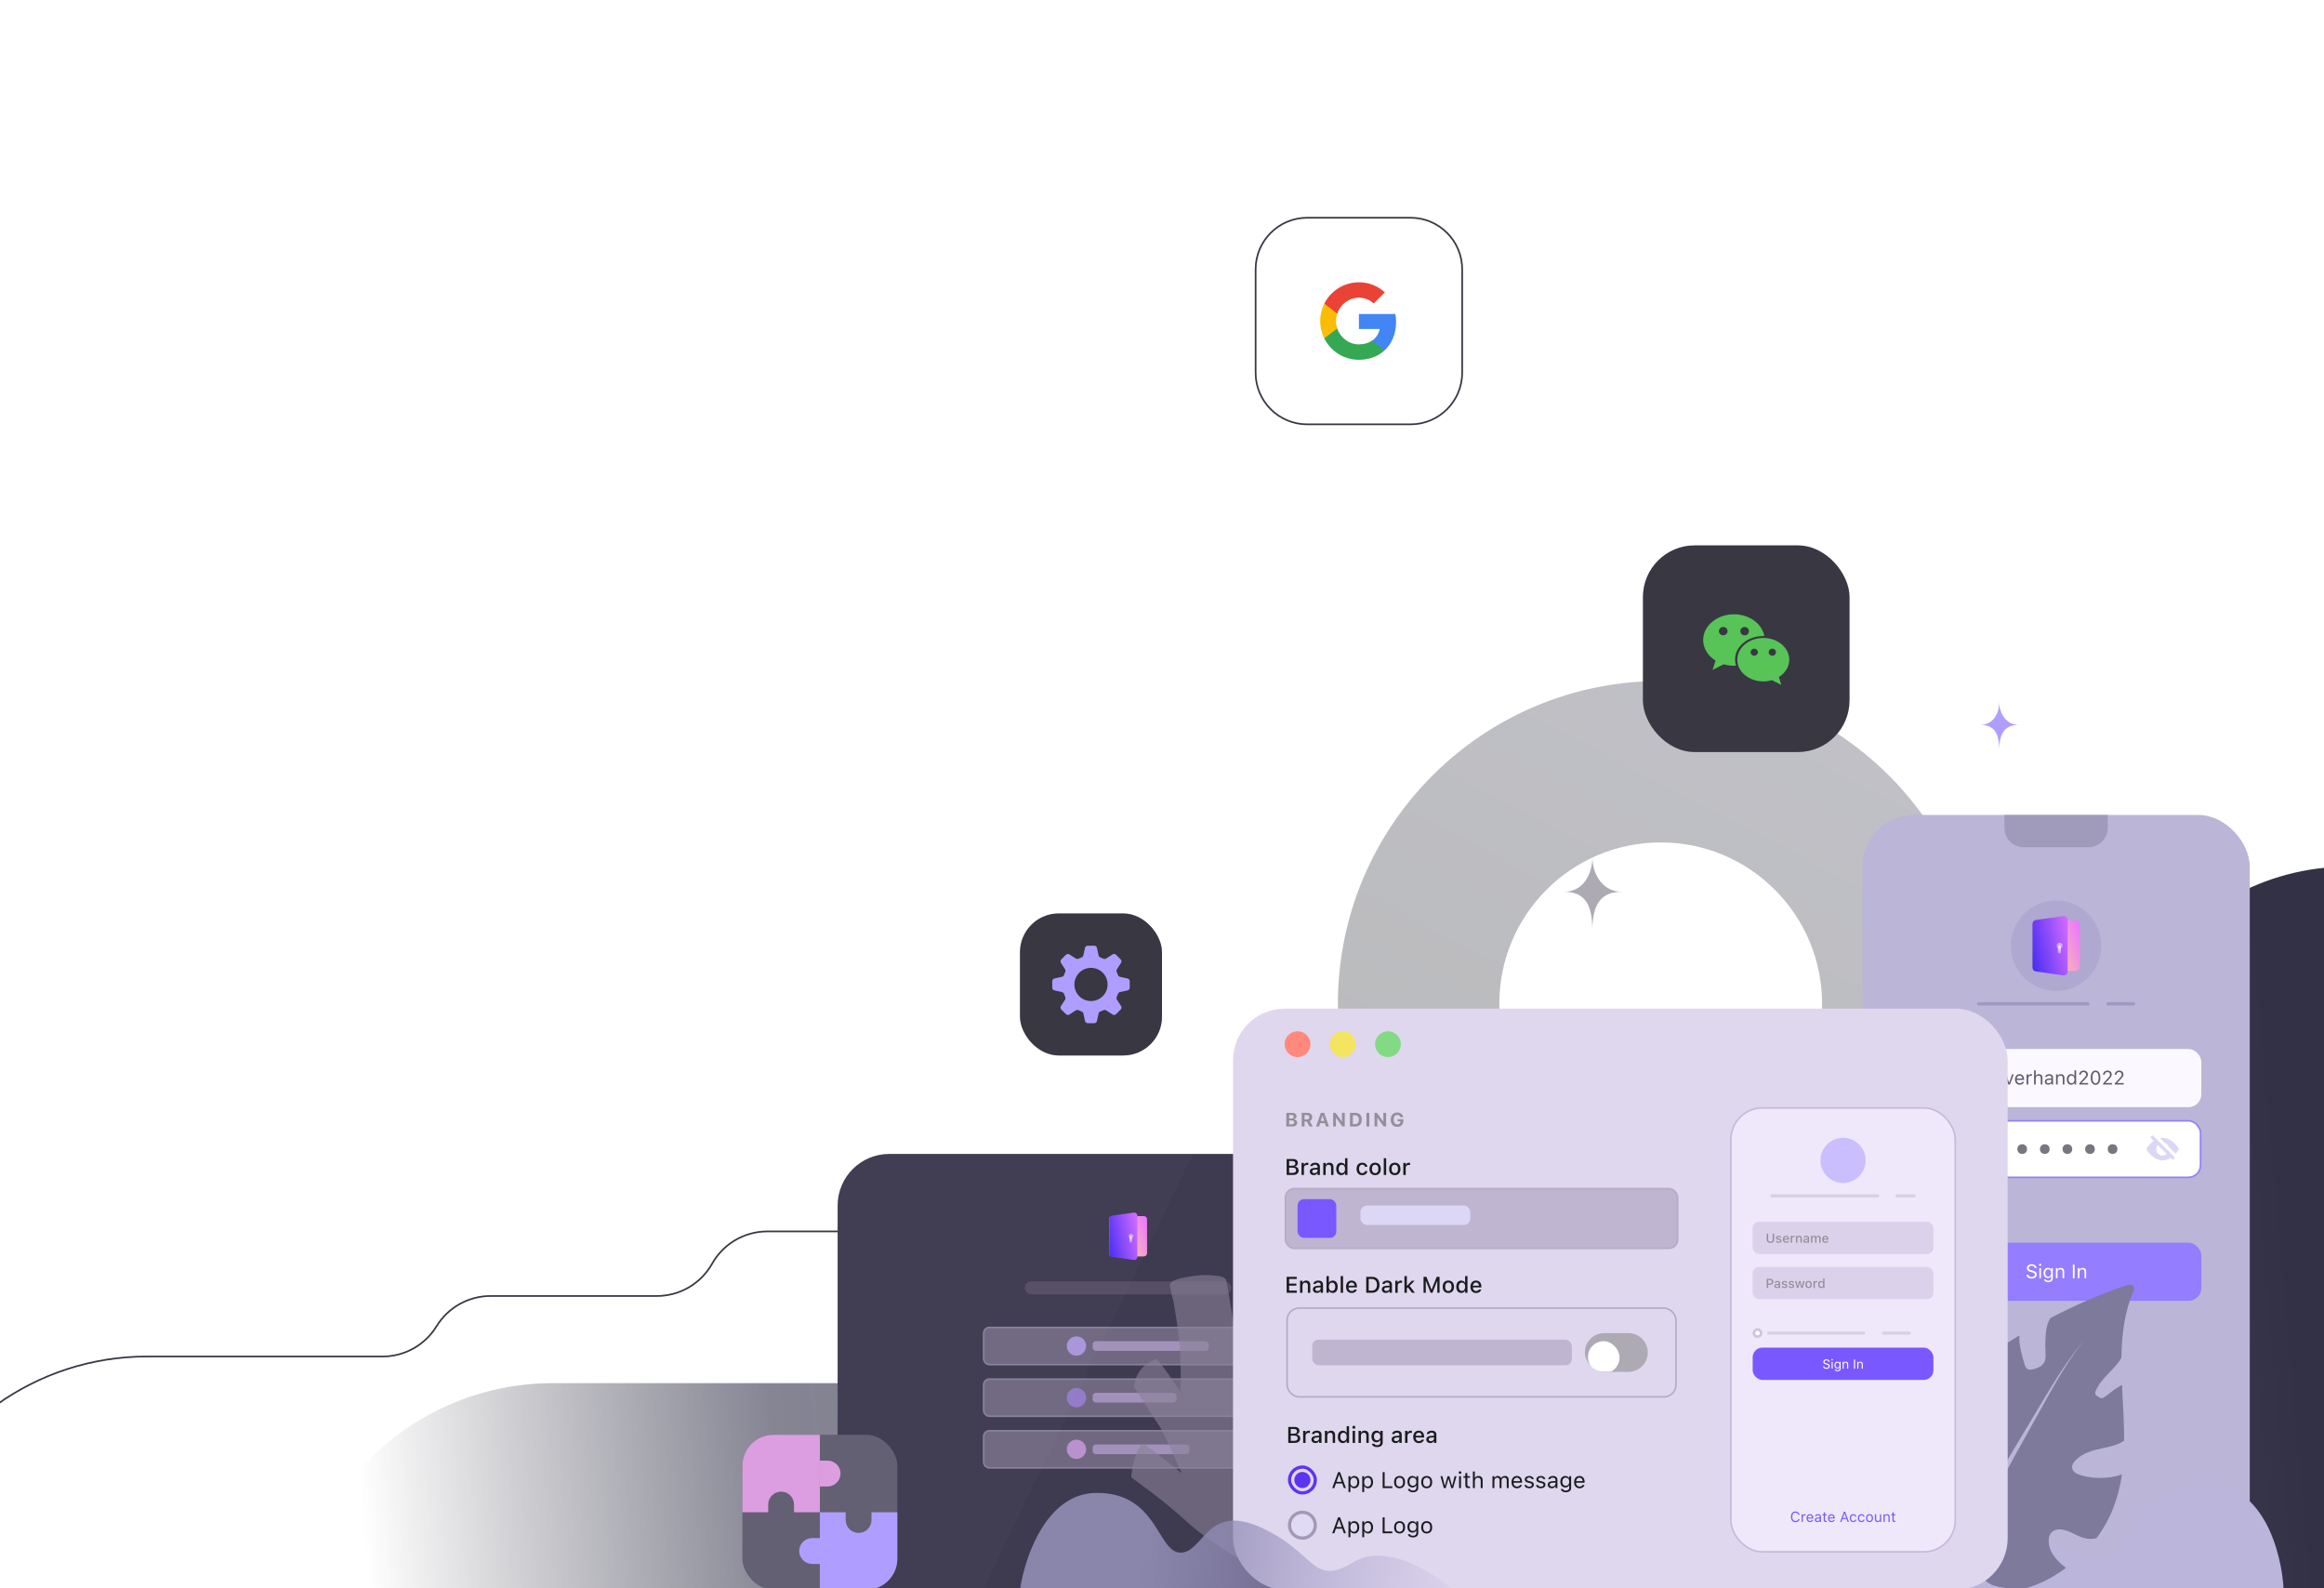 <svg width="1440" height="984" viewBox="0 0 1440 984" fill="none" xmlns="http://www.w3.org/2000/svg">
<g clip-path="url(#clip0_6227_219215)">
<path d="M874 134.896H810C792.327 134.896 778 149.223 778 166.896V183.896V212.896V223.396V230.896C778 248.569 792.327 262.896 810 262.896H832H844.5H854.75H865H874C891.673 262.896 906 248.569 906 230.896V226V222V176.896V166.896C906 149.223 891.673 134.896 874 134.896Z" stroke="#191C1D" stroke-linecap="round"/>
<path d="M874 134.896H810C792.327 134.896 778 149.223 778 166.896V183.896V212.896V223.396V230.896C778 248.569 792.327 262.896 810 262.896H832H844.5H854.75H865H874C891.673 262.896 906 248.569 906 230.896V226V222V176.896V166.896C906 149.223 891.673 134.896 874 134.896Z" stroke="#C4C7C7" stroke-opacity="0.02" stroke-linecap="round"/>
<path d="M874 134.896H810C792.327 134.896 778 149.223 778 166.896V183.896V212.896V223.396V230.896C778 248.569 792.327 262.896 810 262.896H832H844.5H854.75H865H874C891.673 262.896 906 248.569 906 230.896V226V222V176.896V166.896C906 149.223 891.673 134.896 874 134.896Z" stroke="#CABEFF" stroke-opacity="0.16" stroke-linecap="round"/>
<path fill-rule="evenodd" clip-rule="evenodd" d="M865.04 199.442C865.04 197.74 864.887 196.104 864.604 194.533H842V203.816H854.916C854.36 206.816 852.669 209.358 850.127 211.06V217.082H857.884C862.422 212.904 865.04 206.751 865.04 199.442Z" fill="#4285F4"/>
<path fill-rule="evenodd" clip-rule="evenodd" d="M842 222.896C848.48 222.896 853.913 220.747 857.884 217.082L850.127 211.06C847.978 212.5 845.229 213.351 842 213.351C835.749 213.351 830.458 209.129 828.571 203.456H820.553V209.674C824.502 217.518 832.618 222.896 842 222.896Z" fill="#34A853"/>
<path fill-rule="evenodd" clip-rule="evenodd" d="M828.571 203.455C828.091 202.015 827.818 200.477 827.818 198.895C827.818 197.314 828.091 195.775 828.571 194.335V188.117H820.553C818.927 191.357 818 195.023 818 198.895C818 202.768 818.927 206.434 820.553 209.674L828.571 203.455Z" fill="#FBBC05"/>
<path fill-rule="evenodd" clip-rule="evenodd" d="M842 184.441C845.524 184.441 848.687 185.652 851.175 188.031L858.058 181.147C853.902 177.274 848.469 174.896 842 174.896C832.618 174.896 824.502 180.274 820.553 188.118L828.571 194.336C830.458 188.663 835.749 184.441 842 184.441Z" fill="#EA4335"/>
<rect x="632" y="565.896" width="88" height="88" rx="24" fill="#191C1D"/>
<rect x="632" y="565.896" width="88" height="88" rx="24" fill="#C4C7C7" fill-opacity="0.02"/>
<rect x="632" y="565.896" width="88" height="88" rx="24" fill="#CABEFF" fill-opacity="0.16"/>
<path d="M673.971 585.896C673.164 585.896 672.467 586.458 672.296 587.246L671.288 591.879C671.155 592.495 670.692 592.981 670.098 593.19C669.502 593.4 668.921 593.64 668.356 593.91C667.787 594.182 667.116 594.166 666.586 593.825L662.609 591.268C661.93 590.832 661.04 590.928 660.469 591.498L657.602 594.365C657.032 594.936 656.936 595.826 657.372 596.505L659.929 600.482C660.27 601.012 660.286 601.683 660.014 602.252C659.744 602.817 659.504 603.398 659.294 603.994C659.085 604.588 658.599 605.051 657.983 605.184L653.35 606.192C652.562 606.363 652 607.06 652 607.867V611.925C652 612.732 652.562 613.429 653.35 613.6L657.983 614.608C658.599 614.741 659.085 615.204 659.294 615.798C659.504 616.394 659.744 616.975 660.014 617.54C660.286 618.109 660.27 618.78 659.929 619.31L657.372 623.287C656.936 623.966 657.032 624.856 657.602 625.427L660.469 628.294C661.04 628.864 661.93 628.96 662.609 628.524L666.586 625.967C667.116 625.626 667.787 625.61 668.356 625.882C668.921 626.152 669.502 626.392 670.098 626.602C670.692 626.811 671.155 627.297 671.288 627.913L672.296 632.546C672.467 633.334 673.164 633.896 673.971 633.896H678.029C678.836 633.896 679.533 633.334 679.704 632.546L680.712 627.913C680.845 627.297 681.308 626.811 681.902 626.602C682.498 626.392 683.079 626.152 683.644 625.882C684.213 625.61 684.884 625.626 685.414 625.967L689.391 628.524C690.07 628.96 690.96 628.864 691.531 628.294L694.398 625.427C694.968 624.856 695.064 623.966 694.628 623.287L692.071 619.31C691.73 618.78 691.714 618.109 691.986 617.54C692.256 616.975 692.496 616.394 692.706 615.798C692.915 615.204 693.401 614.741 694.017 614.608L698.65 613.6C699.438 613.429 700 612.732 700 611.925V607.867C700 607.06 699.438 606.363 698.65 606.192L694.017 605.184C693.401 605.051 692.915 604.588 692.706 603.994C692.496 603.398 692.256 602.817 691.986 602.252C691.714 601.683 691.73 601.012 692.071 600.482L694.628 596.505C695.064 595.826 694.968 594.936 694.398 594.365L691.531 591.498C690.96 590.928 690.07 590.832 689.391 591.268L685.414 593.825C684.884 594.166 684.213 594.182 683.644 593.91C683.079 593.64 682.498 593.4 681.902 593.19C681.308 592.981 680.845 592.495 680.712 591.879L679.704 587.246C679.533 586.458 678.836 585.896 678.029 585.896H673.971ZM676 599.61C681.681 599.61 686.286 604.215 686.286 609.896C686.286 615.577 681.681 620.182 676 620.182C670.319 620.182 665.714 615.577 665.714 609.896C665.714 604.215 670.319 599.61 676 599.61Z" fill="#AF9EFF"/>
<path d="M1177.5 569.396H1421M860 762.896H475.447C461.272 762.896 448.199 770.542 441.25 782.896V782.896C434.301 795.25 421.228 802.896 407.053 802.896H303.996C290.33 802.896 277.645 809.996 270.5 821.646V821.646C263.355 833.296 250.67 840.396 237.004 840.396H90.997C22.528 840.396 -38.352 883.962 -60.445 948.768L-76 994.396" stroke="#191C1D" stroke-linecap="round"/>
<path d="M1177.5 569.396H1421M860 762.896H475.447C461.272 762.896 448.199 770.542 441.25 782.896V782.896C434.301 795.25 421.228 802.896 407.053 802.896H303.996C290.33 802.896 277.645 809.996 270.5 821.646V821.646C263.355 833.296 250.67 840.396 237.004 840.396H90.997C22.528 840.396 -38.352 883.962 -60.445 948.768L-76 994.396" stroke="#C4C7C7" stroke-opacity="0.02" stroke-linecap="round"/>
<path d="M1177.5 569.396H1421M860 762.896H475.447C461.272 762.896 448.199 770.542 441.25 782.896V782.896C434.301 795.25 421.228 802.896 407.053 802.896H303.996C290.33 802.896 277.645 809.996 270.5 821.646V821.646C263.355 833.296 250.67 840.396 237.004 840.396H90.997C22.528 840.396 -38.352 883.962 -60.445 948.768L-76 994.396" stroke="#CABEFF" stroke-opacity="0.16" stroke-linecap="round"/>
<path d="M1454.81 536.896H1685V984.396H163L217.97 916.351C248.346 878.749 294.093 856.896 342.431 856.896H565.45C600.201 856.896 634.007 845.575 661.75 824.646C689.493 803.717 723.299 792.396 758.05 792.396H933.394C977.132 792.396 1018.24 771.492 1044 736.146C1069.76 700.8 1110.87 679.896 1154.61 679.896H1202.69C1254.36 679.896 1302.23 652.744 1328.75 608.396C1355.27 564.048 1403.14 536.896 1454.81 536.896Z" fill="url(#paint0_linear_6227_219215)"/>
<g filter="url(#filter0_b_6227_219215)">
<path fill-rule="evenodd" clip-rule="evenodd" d="M1029 821.896C1139.46 821.896 1229 732.353 1229 621.896C1229 570.633 1209.71 523.874 1178 488.48C1141.38 447.611 1088.19 421.896 1029 421.896C918.543 421.896 829 511.439 829 621.896C829 732.353 918.543 821.896 1029 821.896ZM1029 721.896C1084.23 721.896 1129 677.124 1129 621.896C1129 566.668 1084.23 521.896 1029 521.896C973.772 521.896 929 566.668 929 621.896C929 677.124 973.772 721.896 1029 721.896Z" fill="url(#paint1_linear_6227_219215)" fill-opacity="0.32"/>
</g>
<rect x="519" y="714.896" width="360" height="270" rx="32" fill="#3E3A50"/>
<path d="M687.25 755.396C687.25 754.291 688.145 753.396 689.25 753.396H708.75C709.855 753.396 710.75 754.291 710.75 755.396V776.396C710.75 777.501 709.855 778.396 708.75 778.396H689.25C688.145 778.396 687.25 777.501 687.25 776.396V755.396Z" fill="url(#paint2_linear_6227_219215)"/>
<path d="M687.25 755.131C687.25 754.135 687.982 753.291 688.967 753.151L702.467 751.222C703.672 751.05 704.75 751.985 704.75 753.202V778.59C704.75 779.807 703.672 780.742 702.467 780.57L688.967 778.641C687.982 778.501 687.25 777.657 687.25 776.661V755.131Z" fill="url(#paint3_linear_6227_219215)"/>
<g filter="url(#filter1_d_6227_219215)">
<circle cx="700.75" cy="765.896" r="1.5" fill="url(#paint4_linear_6227_219215)"/>
</g>
<g filter="url(#filter2_d_6227_219215)">
<rect x="700" y="765.271" width="1.5" height="4" rx="0.75" fill="url(#paint5_linear_6227_219215)"/>
</g>
<rect x="635" y="793.896" width="128" height="8" rx="4" fill="#564E63"/>
<rect x="609.5" y="822.396" width="179" height="23" rx="3.5" fill="#706781" stroke="#897F9B"/>
<circle cx="667" cy="833.896" r="6" fill="#AA94DA"/>
<rect x="677" y="830.896" width="72" height="6" rx="2" fill="#A292BB"/>
<rect x="609.5" y="854.396" width="179" height="23" rx="3.5" fill="#706781" stroke="#897F9B"/>
<circle cx="667" cy="865.896" r="6" fill="#937BC7"/>
<rect x="677" y="862.896" width="52" height="6" rx="2" fill="#A292BB"/>
<rect x="609.5" y="886.396" width="179" height="23" rx="3.5" fill="#706781" stroke="#897F9B"/>
<circle cx="667" cy="897.896" r="6" fill="#B991CC"/>
<rect x="677" y="894.896" width="60" height="6" rx="2" fill="#A292BB"/>
<path opacity="0.02" d="M519 746.896C519 729.223 533.327 714.896 551 714.896H739L609 984.896H551C533.327 984.896 519 970.569 519 952.896V746.896Z" fill="#F8F4FF"/>
<g filter="url(#filter3_b_6227_219215)">
<rect x="1154" y="504.896" width="240" height="480" rx="32" fill="#BBB5D7"/>
</g>
<path d="M1302 585.896C1302 601.36 1289.46 613.896 1274 613.896C1258.54 613.896 1246 601.36 1246 585.896C1246 570.432 1258.54 557.896 1274 557.896C1289.46 557.896 1302 570.432 1302 585.896Z" fill="#AFA8D0"/>
<path d="M1259.31 572.771C1259.31 571.39 1260.43 570.271 1261.81 570.271H1286.19C1287.57 570.271 1288.69 571.39 1288.69 572.771V599.021C1288.69 600.402 1287.57 601.521 1286.19 601.521H1261.81C1260.43 601.521 1259.31 600.402 1259.31 599.021V572.771Z" fill="url(#paint6_linear_6227_219215)"/>
<path d="M1259.31 572.439C1259.31 571.195 1260.23 570.14 1261.46 569.964L1278.33 567.554C1279.84 567.338 1281.19 568.507 1281.19 570.029V601.763C1281.19 603.285 1279.84 604.453 1278.33 604.238L1261.46 601.828C1260.23 601.652 1259.31 600.597 1259.31 599.353V572.439Z" fill="url(#paint7_linear_6227_219215)"/>
<g filter="url(#filter4_d_6227_219215)">
<circle cx="1276.19" cy="585.896" r="1.875" fill="url(#paint8_linear_6227_219215)"/>
</g>
<g filter="url(#filter5_d_6227_219215)">
<rect x="1275.25" y="585.115" width="1.875" height="5" rx="0.938" fill="url(#paint9_linear_6227_219215)"/>
</g>
<path d="M1226 621.896H1293.71M1322 621.896H1306.14" stroke="#A098C1" stroke-width="2" stroke-linecap="round"/>
<rect x="1184.5" y="694.396" width="179" height="35" rx="7.5" fill="white" stroke="#947DFF"/>
<circle cx="1239" cy="711.896" r="3" fill="#78767F"/>
<circle cx="1253" cy="711.896" r="3" fill="#78767F"/>
<circle cx="1267" cy="711.896" r="3" fill="#78767F"/>
<circle cx="1281" cy="711.896" r="3" fill="#78767F"/>
<circle cx="1295" cy="711.896" r="3" fill="#78767F"/>
<circle cx="1309" cy="711.896" r="3" fill="#78767F"/>
<path fill-rule="evenodd" clip-rule="evenodd" d="M1332.93 703.825C1332.54 704.215 1332.54 704.848 1332.93 705.239L1334.51 706.815C1331.79 708.693 1330 711.348 1330 711.896C1330 712.762 1334.48 718.896 1340 718.896C1341.82 718.896 1343.53 718.23 1345 717.306L1345.66 717.967C1346.05 718.357 1346.68 718.357 1347.07 717.967C1347.46 717.576 1347.46 716.943 1347.07 716.553L1334.34 703.825C1333.95 703.434 1333.32 703.434 1332.93 703.825ZM1342.61 714.924L1336.97 709.282C1336.37 709.983 1336 710.897 1336 711.896C1336 714.105 1337.79 715.896 1340 715.896C1341 715.896 1341.91 715.53 1342.61 714.924ZM1341.56 708.21C1342.51 708.615 1343.28 709.382 1343.69 710.339L1348.08 714.729C1349.29 713.428 1350 712.242 1350 711.896C1350 711.03 1345.52 704.896 1340 704.896C1339.46 704.896 1338.93 704.955 1338.41 705.062L1341.56 708.21Z" fill="#F7F8F8"/>
<path fill-rule="evenodd" clip-rule="evenodd" d="M1332.93 703.825C1332.54 704.215 1332.54 704.848 1332.93 705.239L1334.51 706.815C1331.79 708.693 1330 711.348 1330 711.896C1330 712.762 1334.48 718.896 1340 718.896C1341.82 718.896 1343.53 718.23 1345 717.306L1345.66 717.967C1346.05 718.357 1346.68 718.357 1347.07 717.967C1347.46 717.576 1347.46 716.943 1347.07 716.553L1334.34 703.825C1333.95 703.434 1333.32 703.434 1332.93 703.825ZM1342.61 714.924L1336.97 709.282C1336.37 709.983 1336 710.897 1336 711.896C1336 714.105 1337.79 715.896 1340 715.896C1341 715.896 1341.91 715.53 1342.61 714.924ZM1341.56 708.21C1342.51 708.615 1343.28 709.382 1343.69 710.339L1348.08 714.729C1349.29 713.428 1350 712.242 1350 711.896C1350 711.03 1345.52 704.896 1340 704.896C1339.46 704.896 1338.93 704.955 1338.41 705.062L1341.56 708.21Z" fill="#78767F" fill-opacity="0.02"/>
<path fill-rule="evenodd" clip-rule="evenodd" d="M1332.93 703.825C1332.54 704.215 1332.54 704.848 1332.93 705.239L1334.51 706.815C1331.79 708.693 1330 711.348 1330 711.896C1330 712.762 1334.48 718.896 1340 718.896C1341.82 718.896 1343.53 718.23 1345 717.306L1345.66 717.967C1346.05 718.357 1346.68 718.357 1347.07 717.967C1347.46 717.576 1347.46 716.943 1347.07 716.553L1334.34 703.825C1333.95 703.434 1333.32 703.434 1332.93 703.825ZM1342.61 714.924L1336.97 709.282C1336.37 709.983 1336 710.897 1336 711.896C1336 714.105 1337.79 715.896 1340 715.896C1341 715.896 1341.91 715.53 1342.61 714.924ZM1341.56 708.21C1342.51 708.615 1343.28 709.382 1343.69 710.339L1348.08 714.729C1349.29 713.428 1350 712.242 1350 711.896C1350 711.03 1345.52 704.896 1340 704.896C1339.46 704.896 1338.93 704.955 1338.41 705.062L1341.56 708.21Z" fill="#5D34F2" fill-opacity="0.16"/>
<rect x="1184" y="769.896" width="180" height="36" rx="8" fill="#947DFF"/>
<path d="M1255.67 789.687C1255.79 791.146 1257.02 792.095 1258.81 792.095C1260.75 792.095 1261.97 791.105 1261.97 789.552C1261.97 788.31 1261.27 787.63 1259.52 787.191L1258.63 786.957C1257.47 786.658 1257 786.277 1257 785.615C1257 784.759 1257.75 784.197 1258.87 784.197C1259.93 784.197 1260.64 784.712 1260.79 785.58H1261.85C1261.76 784.214 1260.54 783.242 1258.91 783.242C1257.12 783.242 1255.92 784.214 1255.92 785.65C1255.92 786.851 1256.58 787.542 1258.11 787.929L1259.2 788.21C1260.36 788.503 1260.89 788.96 1260.89 789.681C1260.89 790.519 1260.05 791.134 1258.91 791.134C1257.71 791.134 1256.87 790.572 1256.74 789.687H1255.67ZM1263.62 791.896H1264.63V785.58H1263.62V791.896ZM1264.13 784.296C1264.52 784.296 1264.83 783.98 1264.83 783.593C1264.83 783.207 1264.52 782.89 1264.13 782.89C1263.74 782.89 1263.43 783.207 1263.43 783.593C1263.43 783.98 1263.74 784.296 1264.13 784.296ZM1269.11 790.912C1267.94 790.912 1267.28 790.021 1267.28 788.644C1267.28 787.267 1267.94 786.376 1269.11 786.376C1270.28 786.376 1270.98 787.267 1270.98 788.644C1270.98 790.021 1270.28 790.912 1269.11 790.912ZM1269.16 794.322C1270.88 794.322 1271.97 793.419 1271.97 792.007V785.58H1271.01V786.582H1270.91C1270.55 785.902 1269.77 785.468 1268.89 785.468C1267.26 785.468 1266.24 786.751 1266.24 788.644C1266.24 790.537 1267.25 791.802 1268.89 791.802C1269.75 791.802 1270.47 791.41 1270.87 790.712H1270.96V791.955C1270.96 792.886 1270.29 793.443 1269.16 793.443C1268.25 793.443 1267.69 793.109 1267.57 792.593H1266.51C1266.66 793.636 1267.63 794.322 1269.16 794.322ZM1273.87 791.896H1274.88V788.158C1274.88 787.05 1275.53 786.376 1276.53 786.376C1277.54 786.376 1278.02 786.916 1278.02 788.052V791.896H1279.03V787.806C1279.03 786.306 1278.24 785.468 1276.82 785.468C1275.85 785.468 1275.24 785.878 1274.92 786.576H1274.83V785.58H1273.87V791.896ZM1285.45 791.896V783.441H1284.39V791.896H1285.45ZM1287.47 791.896H1288.48V788.158C1288.48 787.05 1289.13 786.376 1290.14 786.376C1291.15 786.376 1291.63 786.916 1291.63 788.052V791.896H1292.63V787.806C1292.63 786.306 1291.84 785.468 1290.43 785.468C1289.46 785.468 1288.84 785.878 1288.53 786.576H1288.43V785.58H1287.47V791.896Z" fill="white"/>
<g style="mix-blend-mode:multiply">
<path d="M1242 504.896H1306V512.896C1306 519.523 1300.63 524.896 1294 524.896H1254C1247.37 524.896 1242 519.523 1242 512.896V504.896Z" fill="#A09BBB"/>
</g>
<rect x="1184" y="649.896" width="180" height="36" rx="8" fill="#FBF9FF"/>
<path d="M1231.85 672.095C1233.74 672.095 1234.97 671.111 1234.97 669.529V669.523C1234.97 668.304 1234.28 667.595 1232.51 667.203L1231.57 666.992C1230.43 666.74 1229.96 666.283 1229.96 665.609V665.603C1229.96 664.718 1230.78 664.22 1231.83 664.214C1232.93 664.208 1233.64 664.759 1233.75 665.503L1233.77 665.58H1234.82L1234.81 665.498C1234.73 664.238 1233.55 663.242 1231.86 663.242C1230.12 663.242 1228.89 664.232 1228.88 665.632V665.638C1228.88 666.863 1229.62 667.642 1231.31 668.017L1232.25 668.222C1233.41 668.48 1233.89 668.96 1233.89 669.664V669.669C1233.89 670.531 1233.06 671.123 1231.91 671.123C1230.69 671.123 1229.81 670.589 1229.73 669.746L1229.73 669.681H1228.67L1228.68 669.746C1228.8 671.123 1230 672.095 1231.85 672.095ZM1237.14 664.361C1237.53 664.361 1237.84 664.044 1237.84 663.658C1237.84 663.271 1237.53 662.955 1237.14 662.955C1236.75 662.955 1236.44 663.271 1236.44 663.658C1236.44 664.044 1236.75 664.361 1237.14 664.361ZM1236.62 671.896H1237.64V665.58H1236.62V671.896ZM1239.62 671.896H1240.64V663.072H1239.62V671.896ZM1244.39 671.896H1245.42L1247.76 665.58H1246.68L1244.95 670.783H1244.86L1243.13 665.58H1242.05L1244.39 671.896ZM1251.45 672.007C1252.94 672.007 1253.84 671.164 1254.06 670.308L1254.07 670.261H1253.05L1253.03 670.314C1252.86 670.695 1252.33 671.099 1251.47 671.099C1250.35 671.099 1249.63 670.337 1249.6 669.031H1254.14V668.632C1254.14 666.746 1253.1 665.468 1251.38 665.468C1249.67 665.468 1248.55 666.804 1248.55 668.755V668.761C1248.55 670.742 1249.64 672.007 1251.45 672.007ZM1251.38 666.376C1252.31 666.376 1253 666.968 1253.11 668.216H1249.62C1249.73 667.015 1250.44 666.376 1251.38 666.376ZM1255.73 671.896H1256.75V667.982C1256.75 667.056 1257.44 666.441 1258.41 666.441C1258.63 666.441 1258.83 666.464 1259.04 666.5V665.509C1258.94 665.492 1258.72 665.468 1258.53 665.468C1257.67 665.468 1257.08 665.855 1256.84 666.517H1256.75V665.58H1255.73V671.896ZM1260.36 671.896H1261.38V668.158C1261.38 667.05 1262.01 666.371 1263.02 666.371C1264.03 666.371 1264.5 666.916 1264.5 668.052V671.896H1265.52V667.806C1265.52 666.306 1264.73 665.468 1263.31 665.468C1262.38 665.468 1261.79 665.861 1261.47 666.529H1261.38V663.072H1260.36V671.896ZM1269.1 672.007C1269.95 672.007 1270.61 671.638 1271.01 670.964H1271.1V671.896H1272.12V667.572C1272.12 666.259 1271.26 665.468 1269.72 665.468C1268.37 665.468 1267.41 666.136 1267.25 667.126L1267.24 667.162H1268.26L1268.27 667.144C1268.43 666.652 1268.93 666.371 1269.68 666.371C1270.63 666.371 1271.1 666.792 1271.1 667.572V668.146L1269.29 668.257C1267.82 668.345 1266.99 668.996 1266.99 670.121V670.132C1266.99 671.281 1267.9 672.007 1269.1 672.007ZM1268.03 670.109V670.097C1268.03 669.47 1268.45 669.13 1269.41 669.072L1271.1 668.966V669.541C1271.1 670.443 1270.35 671.123 1269.31 671.123C1268.58 671.123 1268.03 670.748 1268.03 670.109ZM1273.98 671.896H1275V668.158C1275 667.05 1275.64 666.371 1276.65 666.371C1277.66 666.371 1278.13 666.916 1278.13 668.052V671.896H1279.15V667.806C1279.15 666.306 1278.36 665.468 1276.94 665.468C1276.01 665.468 1275.41 665.861 1275.1 666.529H1275V665.58H1273.98V671.896ZM1283.32 672.007C1284.2 672.007 1284.91 671.591 1285.29 670.888H1285.39V671.896H1286.41V663.072H1285.39V666.576H1285.29C1284.95 665.902 1284.19 665.468 1283.32 665.468C1281.72 665.468 1280.68 666.751 1280.68 668.732V668.744C1280.68 670.712 1281.72 672.007 1283.32 672.007ZM1283.56 671.105C1282.4 671.105 1281.72 670.214 1281.72 668.744V668.732C1281.72 667.261 1282.4 666.371 1283.56 666.371C1284.71 666.371 1285.41 667.273 1285.41 668.732V668.744C1285.41 670.203 1284.71 671.105 1283.56 671.105ZM1288.36 671.896H1293.83V670.947H1289.82V670.853L1291.74 668.867C1293.27 667.291 1293.69 666.587 1293.69 665.621V665.609C1293.69 664.244 1292.56 663.242 1291.08 663.242C1289.46 663.242 1288.3 664.32 1288.3 665.82L1288.31 665.826L1289.32 665.832L1289.32 665.82C1289.32 664.824 1290 664.162 1291.01 664.162C1292.01 664.162 1292.61 664.83 1292.61 665.72V665.732C1292.61 666.47 1292.29 666.91 1291.22 668.076L1288.36 671.169V671.896ZM1298.43 672.095C1300.3 672.095 1301.42 670.39 1301.42 667.671V667.66C1301.42 664.941 1300.3 663.242 1298.43 663.242C1296.56 663.242 1295.45 664.941 1295.45 667.66V667.671C1295.45 670.39 1296.56 672.095 1298.43 672.095ZM1298.43 671.175C1297.22 671.175 1296.51 669.828 1296.51 667.671V667.66C1296.51 665.503 1297.22 664.167 1298.43 664.167C1299.64 664.167 1300.36 665.503 1300.36 667.66V667.671C1300.36 669.828 1299.64 671.175 1298.43 671.175ZM1303.16 671.896H1308.63V670.947H1304.62V670.853L1306.54 668.867C1308.07 667.291 1308.49 666.587 1308.49 665.621V665.609C1308.49 664.244 1307.36 663.242 1305.88 663.242C1304.27 663.242 1303.11 664.32 1303.1 665.82L1303.11 665.826L1304.12 665.832L1304.12 665.82C1304.12 664.824 1304.8 664.162 1305.81 664.162C1306.81 664.162 1307.41 664.83 1307.41 665.72V665.732C1307.41 666.47 1307.1 666.91 1306.02 668.076L1303.16 671.169V671.896ZM1310.4 671.896H1315.87V670.947H1311.87V670.853L1313.79 668.867C1315.32 667.291 1315.73 666.587 1315.73 665.621V665.609C1315.73 664.244 1314.6 663.242 1313.12 663.242C1311.51 663.242 1310.35 664.32 1310.34 665.82L1310.35 665.826L1311.36 665.832L1311.37 665.82C1311.37 664.824 1312.04 664.162 1313.05 664.162C1314.05 664.162 1314.65 664.83 1314.65 665.72V665.732C1314.65 666.47 1314.34 666.91 1313.26 668.076L1310.4 671.169V671.896Z" fill="#625A6F"/>
<g style="mix-blend-mode:multiply">
<path d="M1363.5 919.896C1401.9 915.896 1413.83 961.563 1415 984.896H1194C1233.5 929.396 1276 961.896 1299.5 965.396C1323 968.896 1315.5 924.896 1363.5 919.896Z" fill="#BCB5DB"/>
</g>
<path d="M1277.71 969.413C1273.86 966.019 1270.11 961.603 1269.51 956.304C1269.23 953.789 1269.46 950.751 1271.55 949.004C1273.51 947.352 1276.25 947.238 1278.65 947.767C1283.99 948.944 1288.33 952.81 1293.87 953.296C1295.6 953.448 1297.33 953.32 1299.01 952.946C1307.6 941.56 1312.65 928.188 1314.73 913.867C1314.75 913.739 1314.75 913.612 1314.77 913.492C1313.36 913.946 1311.94 914.351 1310.5 914.666C1306.78 915.477 1302.94 915.744 1299.14 915.558C1295.35 915.376 1291.32 914.754 1287.76 913.397C1286.25 912.82 1284.78 911.807 1284.15 910.25C1283.41 908.377 1284.33 906.616 1285.57 905.221C1290.07 900.151 1296.81 898.461 1303.19 897.121C1307.6 896.188 1312.51 895.188 1316.16 892.457C1316.19 881.81 1315.48 871.133 1314.95 860.509C1314.9 859.642 1314.87 858.769 1314.82 857.892C1313.36 858.747 1311.92 859.644 1310.52 860.59C1308.85 861.896 1307.18 863.193 1305.5 864.499C1305.26 864.684 1305.01 864.81 1304.76 864.905C1304.45 865.165 1304.13 865.4 1303.81 865.661C1302.79 866.522 1301.28 866.339 1300.36 865.461C1300.3 865.404 1300.24 865.329 1300.2 865.266C1298.81 864.891 1297.75 863.541 1298.45 861.869C1300.38 857.31 1303.71 853.715 1307.1 850.2C1309.82 847.393 1312.64 844.526 1314.48 841.062C1314.66 826.801 1316.4 812.59 1322.15 799.386C1323.14 797.114 1320.71 795.313 1318.66 795.982C1302.06 801.452 1286.06 808.437 1270.6 816.52C1268.06 820.056 1267.68 825.037 1267.43 829.222C1267.26 832.086 1267.25 834.956 1267.43 837.819C1267.59 840.429 1267.68 843.053 1265.84 845.161C1264.31 846.921 1262.09 847.719 1259.89 848.275C1258.68 848.58 1257.47 848.767 1256.32 848.144C1255.09 847.462 1254.72 846.142 1254.35 844.884C1253.02 840.367 1250.87 833.32 1251.22 827.374C1241.07 833.439 1231.16 839.916 1221.51 846.719C1219.9 853.441 1223.28 861.131 1225.77 867.355C1228.68 874.615 1231.77 883.776 1227.91 891.293C1226.19 894.645 1223.03 897.24 1219.16 897.47C1217.36 897.58 1214.76 897.309 1213.88 895.475C1213.11 893.866 1212.86 892.066 1211.99 890.455C1207.95 883.066 1200.07 878.774 1194.18 873.051C1193.05 871.947 1192.16 870.831 1191.64 869.678C1187 874.087 1182.79 878.88 1179.38 884.242C1174.92 891.269 1172.29 899.063 1171.29 907.067C1171.69 907.562 1172.12 908.029 1172.55 908.448C1173.5 909.354 1174.64 910.209 1175.73 910.848C1176.81 911.475 1177.95 912.001 1178.95 912.76C1181.53 914.752 1182.47 918.012 1180.65 920.867C1178.95 923.54 1175.49 924.43 1172.49 924.499C1172.17 924.502 1171.9 924.462 1171.62 924.419C1172.21 928.165 1173.12 931.879 1174.36 935.505C1177.29 944.112 1181.99 951.927 1187.79 958.863C1196.32 963.896 1207.13 964.068 1216.19 958.751C1216.46 958.598 1216.74 958.528 1217.03 958.513C1219.64 951.539 1222.58 944.706 1225.8 938.03C1231.89 925.312 1238.79 913.06 1245.92 900.993L1267.52 864.925C1274.76 852.935 1282.3 841.03 1291.36 830.328C1282.64 841.31 1275.51 853.39 1268.66 865.587L1248.22 902.29C1241.48 914.546 1235.01 926.947 1229.38 939.674C1225.93 947.458 1222.87 955.393 1220.28 963.468C1221.66 970.048 1225.47 975.93 1230.96 979.915C1232.12 980.755 1233.35 981.468 1234.63 982.104C1241.39 984.144 1248.6 984.541 1255.75 983.831C1264.54 981.243 1272.73 976.849 1280.12 971.367C1279.27 970.744 1278.47 970.095 1277.71 969.413Z" fill="#7D7A9C"/>
<g style="mix-blend-mode:multiply" opacity="0.6">
<path d="M764.089 963.496C770.551 967.544 778.882 971.281 784.487 976.965C785.967 978.444 787.212 980.079 787.913 981.792L796.788 981.791C793.908 976.964 789.704 973.383 789.47 967.466C789.314 961.939 792.195 956.8 793.596 951.584C796.321 941.696 799.28 931.887 802.394 922.155C806.287 909.854 811.892 898.254 818.588 887.276C821.001 883.461 823.492 879.646 826.14 875.987C828.475 872.795 830.266 869.214 827.852 865.477C826.295 863.141 824.816 860.805 823.259 858.47C819.989 853.643 817.186 847.882 810.802 852.008C808.7 853.409 806.053 854.733 804.262 856.523C803.172 857.613 790.716 868.124 789.159 868.902C789.47 868.747 790.404 864.465 790.56 863.92C791.572 861.039 792.818 858.236 793.986 855.433C796.71 849.205 805.197 840.408 796.788 835.892C792.039 833.401 786.979 831.454 781.918 829.508L781.918 829.508C781.373 829.274 780.672 829.041 780.05 829.119C778.181 829.274 777.714 832.077 777.091 833.478C775.3 837.371 773.51 841.264 771.641 845.079C770.863 846.558 766.269 853.331 766.503 854.499C766.191 852.942 765.413 826.705 765.413 826.705L765.413 826.705C763.7 815.805 761.987 804.906 759.963 794.084C759.885 793.617 759.807 793.072 759.574 792.683C758.172 790.191 752.1 790.269 749.686 790.036C746.339 789.724 742.913 789.958 739.565 790.503C736.451 791.048 726.875 792.06 725.084 795.096C724.461 796.108 725.162 798.21 725.396 799.3C725.941 802.259 726.953 805.062 727.42 807.942C728.121 811.991 728.743 816.039 729.366 820.087C731.079 831.766 731.78 843.755 731.624 855.356C731.624 856.822 730.859 861.424 731.528 862.491C731.014 861.71 719.795 844.701 716.676 841.887C703.986 846.169 702.896 856.913 702.662 859.326C703.518 860.416 716.442 880.814 718.856 884.24C721.191 887.665 732.091 912.579 732.091 912.579C732.091 912.579 713.017 897.008 708.501 894.594C703.986 894.906 700.326 914.525 701.105 915.304C701.884 916.16 721.269 929.629 735.283 942.631C743.875 950.603 754.083 957.114 763.917 963.386L764.089 963.496Z" fill="#888098"/>
</g>
<rect x="764" y="624.896" width="480" height="360" rx="32" fill="#DFD7ED"/>
<path d="M798.237 893.896H802.291C804.396 893.896 805.661 892.843 805.661 891.114V891.1C805.661 889.815 804.772 888.872 803.439 888.728V888.612C804.41 888.448 805.169 887.525 805.169 886.5V886.486C805.169 884.975 804.055 884.032 802.202 884.032H798.237V893.896ZM801.847 885.283C802.981 885.283 803.645 885.823 803.645 886.752V886.766C803.645 887.723 802.94 888.229 801.587 888.229H799.769V885.283H801.847ZM801.895 889.398C803.337 889.398 804.096 889.945 804.096 891.004V891.018C804.096 892.078 803.364 892.645 801.983 892.645H799.769V889.398H801.895ZM807.459 893.896H808.942V889.459C808.942 888.386 809.715 887.689 810.85 887.689C811.13 887.689 811.383 887.723 811.649 887.778V886.411C811.499 886.376 811.239 886.342 811 886.342C810.009 886.342 809.318 886.807 809.052 887.593H808.942V886.472H807.459V893.896ZM815.047 894.019C816.031 894.019 816.811 893.595 817.248 892.843H817.364V893.896H818.834V888.817C818.834 887.258 817.781 886.329 815.915 886.329C814.227 886.329 813.058 887.142 812.88 888.359L812.873 888.407H814.302L814.309 888.379C814.486 887.853 815.026 887.552 815.847 887.552C816.852 887.552 817.364 888.003 817.364 888.817V889.473L815.354 889.589C813.584 889.699 812.586 890.471 812.586 891.797V891.811C812.586 893.158 813.632 894.019 815.047 894.019ZM814.062 891.75V891.736C814.062 891.066 814.527 890.697 815.553 890.635L817.364 890.519V891.155C817.364 892.112 816.551 892.836 815.443 892.836C814.644 892.836 814.062 892.433 814.062 891.75ZM820.926 893.896H822.409V889.542C822.409 888.345 823.086 887.6 824.173 887.6C825.26 887.6 825.772 888.208 825.772 889.439V893.896H827.249V889.09C827.249 887.32 826.333 886.329 824.672 886.329C823.592 886.329 822.881 886.807 822.519 887.6H822.409V886.472H820.926V893.896ZM832.027 894.019C833.066 894.019 833.88 893.541 834.311 892.727H834.427V893.896H835.903V883.56H834.427V887.648H834.311C833.914 886.848 833.046 886.342 832.027 886.342C830.141 886.342 828.951 887.826 828.951 890.177V890.191C828.951 892.522 830.161 894.019 832.027 894.019ZM832.451 892.754C831.207 892.754 830.462 891.784 830.462 890.191V890.177C830.462 888.584 831.207 887.614 832.451 887.614C833.682 887.614 834.447 888.591 834.447 890.177V890.191C834.447 891.777 833.688 892.754 832.451 892.754ZM838.884 885.146C839.39 885.146 839.813 884.729 839.813 884.223C839.813 883.71 839.39 883.293 838.884 883.293C838.371 883.293 837.954 883.71 837.954 884.223C837.954 884.729 838.371 885.146 838.884 885.146ZM838.139 893.896H839.615V886.472H838.139V893.896ZM841.775 893.896H843.259V889.542C843.259 888.345 843.936 887.6 845.022 887.6C846.109 887.6 846.622 888.208 846.622 889.439V893.896H848.099V889.09C848.099 887.32 847.183 886.329 845.521 886.329C844.441 886.329 843.73 886.807 843.368 887.6H843.259V886.472H841.775V893.896ZM853.308 896.514C855.413 896.514 856.746 895.434 856.746 893.746V886.472H855.27V887.689H855.181C854.75 886.855 853.943 886.342 852.904 886.342C850.977 886.342 849.794 887.839 849.794 889.958V889.972C849.794 892.064 850.97 893.534 852.877 893.534C853.896 893.534 854.716 893.083 855.167 892.276H855.276V893.739C855.276 894.75 854.552 895.325 853.328 895.325C852.323 895.325 851.722 894.962 851.599 894.45L851.592 894.436H850.095L850.081 894.45C850.259 895.687 851.421 896.514 853.308 896.514ZM853.287 892.31C852.022 892.31 851.312 891.346 851.312 889.965V889.952C851.312 888.571 852.022 887.6 853.287 887.6C854.538 887.6 855.304 888.571 855.304 889.952V889.965C855.304 891.353 854.545 892.31 853.287 892.31ZM864.744 894.019C865.729 894.019 866.508 893.595 866.945 892.843H867.062V893.896H868.531V888.817C868.531 887.258 867.479 886.329 865.612 886.329C863.924 886.329 862.755 887.142 862.577 888.359L862.57 888.407H863.999L864.006 888.379C864.184 887.853 864.724 887.552 865.544 887.552C866.549 887.552 867.062 888.003 867.062 888.817V889.473L865.052 889.589C863.281 889.699 862.283 890.471 862.283 891.797V891.811C862.283 893.158 863.329 894.019 864.744 894.019ZM863.76 891.75V891.736C863.76 891.066 864.225 890.697 865.25 890.635L867.062 890.519V891.155C867.062 892.112 866.248 892.836 865.141 892.836C864.341 892.836 863.76 892.433 863.76 891.75ZM870.623 893.896H872.106V889.459C872.106 888.386 872.879 887.689 874.014 887.689C874.294 887.689 874.547 887.723 874.813 887.778V886.411C874.663 886.376 874.403 886.342 874.164 886.342C873.173 886.342 872.482 886.807 872.216 887.593H872.106V886.472H870.623V893.896ZM879.154 894.04C881.055 894.04 882.08 892.946 882.326 891.968L882.34 891.907L880.911 891.914L880.884 891.968C880.706 892.351 880.139 892.823 879.188 892.823C877.965 892.823 877.186 891.996 877.158 890.574H882.422V890.054C882.422 887.826 881.15 886.329 879.079 886.329C877.008 886.329 875.668 887.88 875.668 890.198V890.205C875.668 892.556 876.98 894.04 879.154 894.04ZM879.086 887.545C880.091 887.545 880.836 888.188 880.952 889.514H877.179C877.309 888.236 878.074 887.545 879.086 887.545ZM886.223 894.019C887.207 894.019 887.986 893.595 888.424 892.843H888.54V893.896H890.01V888.817C890.01 887.258 888.957 886.329 887.091 886.329C885.402 886.329 884.233 887.142 884.056 888.359L884.049 888.407H885.478L885.484 888.379C885.662 887.853 886.202 887.552 887.022 887.552C888.027 887.552 888.54 888.003 888.54 888.817V889.473L886.53 889.589C884.76 889.699 883.762 890.471 883.762 891.797V891.811C883.762 893.158 884.808 894.019 886.223 894.019ZM885.238 891.75V891.736C885.238 891.066 885.703 890.697 886.729 890.635L888.54 890.519V891.155C888.54 892.112 887.727 892.836 886.619 892.836C885.819 892.836 885.238 892.433 885.238 891.75Z" fill="#191C1D"/>
<circle cx="807" cy="916.896" r="5" fill="#5D34F2"/>
<rect x="799" y="908.896" width="16" height="16" rx="8" stroke="#5D34F2" stroke-width="2"/>
<path d="M825.472 921.896H826.764L827.755 919.073H831.679L832.67 921.896H833.962L830.325 912.032H829.108L825.472 921.896ZM829.662 913.625H829.771L831.316 918.027H828.117L829.662 913.625ZM835.541 924.357H836.73V920.734H836.84C837.243 921.52 838.125 922.026 839.137 922.026C841.01 922.026 842.227 920.529 842.227 918.218V918.205C842.227 915.908 841.003 914.397 839.137 914.397C838.111 914.397 837.291 914.882 836.84 915.703H836.73V914.527H835.541V924.357ZM838.863 920.973C837.523 920.973 836.703 919.92 836.703 918.218V918.205C836.703 916.502 837.523 915.45 838.863 915.45C840.21 915.45 841.01 916.489 841.01 918.205V918.218C841.01 919.934 840.21 920.973 838.863 920.973ZM844.086 924.357H845.275V920.734H845.385C845.788 921.52 846.67 922.026 847.682 922.026C849.555 922.026 850.771 920.529 850.771 918.218V918.205C850.771 915.908 849.548 914.397 847.682 914.397C846.656 914.397 845.836 914.882 845.385 915.703H845.275V914.527H844.086V924.357ZM847.408 920.973C846.068 920.973 845.248 919.92 845.248 918.218V918.205C845.248 916.502 846.068 915.45 847.408 915.45C848.755 915.45 849.555 916.489 849.555 918.205V918.218C849.555 919.934 848.755 920.973 847.408 920.973ZM856.719 921.896H862.707V920.789H857.949V912.032H856.719V921.896ZM867.212 922.026C869.311 922.026 870.609 920.577 870.609 918.218V918.205C870.609 915.839 869.311 914.397 867.212 914.397C865.113 914.397 863.814 915.839 863.814 918.205V918.218C863.814 920.577 865.113 922.026 867.212 922.026ZM867.212 920.973C865.817 920.973 865.031 919.955 865.031 918.218V918.205C865.031 916.461 865.817 915.45 867.212 915.45C868.606 915.45 869.393 916.461 869.393 918.205V918.218C869.393 919.955 868.606 920.973 867.212 920.973ZM875.49 924.494C877.5 924.494 878.771 923.441 878.771 921.793V914.527H877.582V915.744H877.5C877.049 914.91 876.242 914.397 875.203 914.397C873.275 914.397 872.086 915.894 872.086 917.958V917.972C872.086 920.037 873.269 921.513 875.176 921.513C876.188 921.513 877.021 921.055 877.486 920.242H877.596V921.732C877.596 922.819 876.81 923.441 875.49 923.441C874.431 923.441 873.774 923.044 873.645 922.484L873.638 922.477H872.407L872.394 922.484C872.578 923.694 873.713 924.494 875.49 924.494ZM875.436 920.46C874.068 920.46 873.303 919.435 873.303 917.972V917.958C873.303 916.496 874.068 915.45 875.436 915.45C876.796 915.45 877.623 916.496 877.623 917.958V917.972C877.623 919.435 876.803 920.46 875.436 920.46ZM884.015 922.026C886.113 922.026 887.412 920.577 887.412 918.218V918.205C887.412 915.839 886.113 914.397 884.015 914.397C881.916 914.397 880.617 915.839 880.617 918.205V918.218C880.617 920.577 881.916 922.026 884.015 922.026ZM884.015 920.973C882.62 920.973 881.834 919.955 881.834 918.218V918.205C881.834 916.461 882.62 915.45 884.015 915.45C885.409 915.45 886.195 916.461 886.195 918.205V918.218C886.195 919.955 885.409 920.973 884.015 920.973ZM894.617 921.896H895.807L897.447 916.195H897.557L899.204 921.896H900.4L902.465 914.527H901.282L899.833 920.419H899.724L898.076 914.527H896.948L895.301 920.419H895.191L893.742 914.527H892.553L894.617 921.896ZM904.666 913.105C905.117 913.105 905.486 912.736 905.486 912.285C905.486 911.833 905.117 911.464 904.666 911.464C904.215 911.464 903.846 911.833 903.846 912.285C903.846 912.736 904.215 913.105 904.666 913.105ZM904.064 921.896H905.254V914.527H904.064V921.896ZM910.114 921.951C910.347 921.951 910.572 921.923 910.805 921.882V920.871C910.586 920.891 910.47 920.898 910.258 920.898C909.492 920.898 909.191 920.549 909.191 919.681V915.511H910.805V914.527H909.191V912.62H907.961V914.527H906.799V915.511H907.961V919.982C907.961 921.39 908.597 921.951 910.114 921.951ZM912.65 921.896H913.84V917.535C913.84 916.243 914.585 915.45 915.761 915.45C916.937 915.45 917.483 916.085 917.483 917.412V921.896H918.673V917.125C918.673 915.375 917.75 914.397 916.096 914.397C915.009 914.397 914.318 914.855 913.949 915.634H913.84V911.601H912.65V921.896ZM924.764 921.896H925.953V917.33C925.953 916.291 926.685 915.45 927.648 915.45C928.578 915.45 929.18 916.017 929.18 916.892V921.896H930.369V917.159C930.369 916.222 931.046 915.45 932.071 915.45C933.11 915.45 933.609 915.99 933.609 917.077V921.896H934.799V916.803C934.799 915.258 933.958 914.397 932.454 914.397C931.436 914.397 930.595 914.91 930.198 915.689H930.089C929.747 914.923 929.05 914.397 928.052 914.397C927.088 914.397 926.391 914.855 926.062 915.648H925.953V914.527H924.764V921.896ZM939.953 922.026C941.689 922.026 942.742 921.042 942.995 920.043L943.009 919.989H941.819L941.792 920.05C941.594 920.495 940.979 920.966 939.98 920.966C938.668 920.966 937.827 920.078 937.793 918.553H943.098V918.088C943.098 915.887 941.881 914.397 939.878 914.397C937.875 914.397 936.576 915.956 936.576 918.232V918.239C936.576 920.549 937.848 922.026 939.953 922.026ZM939.871 915.457C940.958 915.457 941.765 916.147 941.888 917.603H937.813C937.943 916.202 938.777 915.457 939.871 915.457ZM947.473 922.026C949.147 922.026 950.426 921.117 950.426 919.804V919.791C950.426 918.738 949.756 918.136 948.368 917.801L947.233 917.528C946.365 917.316 945.996 917.001 945.996 916.502V916.489C945.996 915.839 946.639 915.388 947.514 915.388C948.402 915.388 948.977 915.792 949.134 916.373H950.303C950.139 915.169 949.065 914.397 947.521 914.397C945.955 914.397 944.779 915.32 944.779 916.543V916.55C944.779 917.61 945.401 918.211 946.782 918.54L947.924 918.813C948.833 919.032 949.209 919.38 949.209 919.879V919.893C949.209 920.563 948.505 921.035 947.514 921.035C946.57 921.035 945.982 920.631 945.784 920.016H944.567C944.704 921.233 945.832 922.026 947.473 922.026ZM954.664 922.026C956.339 922.026 957.617 921.117 957.617 919.804V919.791C957.617 918.738 956.947 918.136 955.56 917.801L954.425 917.528C953.557 917.316 953.188 917.001 953.188 916.502V916.489C953.188 915.839 953.83 915.388 954.705 915.388C955.594 915.388 956.168 915.792 956.325 916.373H957.494C957.33 915.169 956.257 914.397 954.712 914.397C953.146 914.397 951.971 915.32 951.971 916.543V916.55C951.971 917.61 952.593 918.211 953.974 918.54L955.115 918.813C956.024 919.032 956.4 919.38 956.4 919.879V919.893C956.4 920.563 955.696 921.035 954.705 921.035C953.762 921.035 953.174 920.631 952.976 920.016H951.759C951.896 921.233 953.023 922.026 954.664 922.026ZM961.486 922.026C962.478 922.026 963.25 921.595 963.715 920.809H963.824V921.896H965.014V916.851C965.014 915.32 964.009 914.397 962.211 914.397C960.639 914.397 959.518 915.176 959.326 916.332L959.319 916.373H960.509L960.516 916.352C960.707 915.778 961.288 915.45 962.17 915.45C963.271 915.45 963.824 915.942 963.824 916.851V917.521L961.712 917.651C959.996 917.753 959.025 918.512 959.025 919.825V919.838C959.025 921.178 960.085 922.026 961.486 922.026ZM960.242 919.811V919.797C960.242 919.066 960.734 918.669 961.855 918.601L963.824 918.478V919.148C963.824 920.201 962.942 920.994 961.732 920.994C960.878 920.994 960.242 920.556 960.242 919.811ZM970.223 924.494C972.232 924.494 973.504 923.441 973.504 921.793V914.527H972.314V915.744H972.232C971.781 914.91 970.975 914.397 969.936 914.397C968.008 914.397 966.818 915.894 966.818 917.958V917.972C966.818 920.037 968.001 921.513 969.908 921.513C970.92 921.513 971.754 921.055 972.219 920.242H972.328V921.732C972.328 922.819 971.542 923.441 970.223 923.441C969.163 923.441 968.507 923.044 968.377 922.484L968.37 922.477H967.14L967.126 922.484C967.311 923.694 968.445 924.494 970.223 924.494ZM970.168 920.46C968.801 920.46 968.035 919.435 968.035 917.972V917.958C968.035 916.496 968.801 915.45 970.168 915.45C971.528 915.45 972.355 916.496 972.355 917.958V917.972C972.355 919.435 971.535 920.46 970.168 920.46ZM978.727 922.026C980.463 922.026 981.516 921.042 981.769 920.043L981.782 919.989H980.593L980.565 920.05C980.367 920.495 979.752 920.966 978.754 920.966C977.441 920.966 976.601 920.078 976.566 918.553H981.871V918.088C981.871 915.887 980.654 914.397 978.651 914.397C976.648 914.397 975.35 915.956 975.35 918.232V918.239C975.35 920.549 976.621 922.026 978.727 922.026ZM978.645 915.457C979.731 915.457 980.538 916.147 980.661 917.603H976.587C976.717 916.202 977.551 915.457 978.645 915.457Z" fill="#191C1D"/>
<circle cx="807" cy="944.896" r="8" fill="#F7F8F8"/>
<circle cx="807" cy="944.896" r="8" fill="#78767F" fill-opacity="0.02"/>
<circle cx="807" cy="944.896" r="8" fill="#5D34F2" fill-opacity="0.14"/>
<circle cx="807" cy="944.896" r="8" stroke="#A398B7" stroke-width="2"/>
<path d="M825.472 949.896H826.764L827.755 947.073H831.679L832.67 949.896H833.962L830.325 940.032H829.108L825.472 949.896ZM829.662 941.625H829.771L831.316 946.027H828.117L829.662 941.625ZM835.541 952.357H836.73V948.734H836.84C837.243 949.52 838.125 950.026 839.137 950.026C841.01 950.026 842.227 948.529 842.227 946.218V946.205C842.227 943.908 841.003 942.397 839.137 942.397C838.111 942.397 837.291 942.882 836.84 943.703H836.73V942.527H835.541V952.357ZM838.863 948.973C837.523 948.973 836.703 947.92 836.703 946.218V946.205C836.703 944.502 837.523 943.45 838.863 943.45C840.21 943.45 841.01 944.489 841.01 946.205V946.218C841.01 947.934 840.21 948.973 838.863 948.973ZM844.086 952.357H845.275V948.734H845.385C845.788 949.52 846.67 950.026 847.682 950.026C849.555 950.026 850.771 948.529 850.771 946.218V946.205C850.771 943.908 849.548 942.397 847.682 942.397C846.656 942.397 845.836 942.882 845.385 943.703H845.275V942.527H844.086V952.357ZM847.408 948.973C846.068 948.973 845.248 947.92 845.248 946.218V946.205C845.248 944.502 846.068 943.45 847.408 943.45C848.755 943.45 849.555 944.489 849.555 946.205V946.218C849.555 947.934 848.755 948.973 847.408 948.973ZM856.719 949.896H862.707V948.789H857.949V940.032H856.719V949.896ZM867.212 950.026C869.311 950.026 870.609 948.577 870.609 946.218V946.205C870.609 943.839 869.311 942.397 867.212 942.397C865.113 942.397 863.814 943.839 863.814 946.205V946.218C863.814 948.577 865.113 950.026 867.212 950.026ZM867.212 948.973C865.817 948.973 865.031 947.955 865.031 946.218V946.205C865.031 944.461 865.817 943.45 867.212 943.45C868.606 943.45 869.393 944.461 869.393 946.205V946.218C869.393 947.955 868.606 948.973 867.212 948.973ZM875.49 952.494C877.5 952.494 878.771 951.441 878.771 949.793V942.527H877.582V943.744H877.5C877.049 942.91 876.242 942.397 875.203 942.397C873.275 942.397 872.086 943.894 872.086 945.958V945.972C872.086 948.037 873.269 949.513 875.176 949.513C876.188 949.513 877.021 949.055 877.486 948.242H877.596V949.732C877.596 950.819 876.81 951.441 875.49 951.441C874.431 951.441 873.774 951.044 873.645 950.484L873.638 950.477H872.407L872.394 950.484C872.578 951.694 873.713 952.494 875.49 952.494ZM875.436 948.46C874.068 948.46 873.303 947.435 873.303 945.972V945.958C873.303 944.496 874.068 943.45 875.436 943.45C876.796 943.45 877.623 944.496 877.623 945.958V945.972C877.623 947.435 876.803 948.46 875.436 948.46ZM884.015 950.026C886.113 950.026 887.412 948.577 887.412 946.218V946.205C887.412 943.839 886.113 942.397 884.015 942.397C881.916 942.397 880.617 943.839 880.617 946.205V946.218C880.617 948.577 881.916 950.026 884.015 950.026ZM884.015 948.973C882.62 948.973 881.834 947.955 881.834 946.218V946.205C881.834 944.461 882.62 943.45 884.015 943.45C885.409 943.45 886.195 944.461 886.195 946.205V946.218C886.195 947.955 885.409 948.973 884.015 948.973Z" fill="#191C1D"/>
<path d="M797.025 697.896H800.822C802.627 697.896 803.746 696.964 803.746 695.482V695.47C803.746 694.386 802.932 693.548 801.812 693.46V693.355C802.68 693.226 803.342 692.447 803.342 691.556V691.544C803.342 690.244 802.363 689.441 800.723 689.441H797.025V697.896ZM800.271 690.753C801.115 690.753 801.602 691.164 801.602 691.849V691.861C801.602 692.558 801.08 692.957 800.125 692.957H798.795V690.753H800.271ZM800.33 694.123C801.373 694.123 801.941 694.544 801.941 695.33V695.341C801.941 696.144 801.391 696.578 800.371 696.578H798.795V694.123H800.33ZM806.546 697.896H808.315V694.802H809.762L811.339 697.896H813.343L811.561 694.539C812.528 694.158 813.091 693.226 813.091 692.142V692.13C813.091 690.466 811.989 689.441 810.067 689.441H806.546V697.896ZM808.315 693.513V690.824H809.85C810.735 690.824 811.28 691.351 811.28 692.166V692.177C811.28 693.009 810.759 693.513 809.874 693.513H808.315ZM815.474 697.896H817.332L817.959 695.845H820.941L821.568 697.896H823.431L820.49 689.441H818.41L815.474 697.896ZM819.4 691.128H819.505L820.537 694.521H818.363L819.4 691.128ZM826.067 697.896H827.76V692.488H827.854L831.768 697.896H833.233V689.441H831.539V694.826H831.446L827.543 689.441H826.067V697.896ZM836.489 697.896H839.818C842.349 697.896 843.784 696.349 843.784 693.619V693.607C843.784 690.958 842.331 689.441 839.818 689.441H836.489V697.896ZM838.259 696.437V690.9H839.536C841.071 690.9 841.98 691.896 841.98 693.636V693.648C841.98 695.453 841.101 696.437 839.536 696.437H838.259ZM846.666 697.896H848.436V689.441H846.666V697.896ZM851.686 697.896H853.38V692.488H853.473L857.388 697.896H858.852V689.441H857.159V694.826H857.065L853.163 689.441H851.686V697.896ZM865.789 698.113C868.097 698.113 869.539 696.707 869.539 694.462V693.39H865.988V694.679H867.816L867.81 694.837C867.775 695.904 866.978 696.613 865.818 696.613C864.423 696.613 863.539 695.482 863.539 693.648V693.636C863.539 691.837 864.382 690.724 865.748 690.724C866.738 690.724 867.459 691.222 867.699 692.06L867.711 692.119H869.468L869.457 692.06C869.205 690.373 867.746 689.224 865.748 689.224C863.287 689.224 861.734 690.941 861.734 693.654V693.666C861.734 696.419 863.275 698.113 865.789 698.113Z" fill="#928F9A"/>
<rect x="1072.5" y="686.396" width="139" height="275" rx="19.5" fill="#EFE8FB" stroke="#C6BADA"/>
<circle cx="1142" cy="718.896" r="14" fill="#CABEFF"/>
<path d="M1098 740.896H1163.48M1186 740.896H1175.5" stroke="#D8D0E4" stroke-width="2" stroke-linecap="round"/>
<rect x="1086" y="756.896" width="112" height="20" rx="4" fill="#DBD1EB"/>
<path d="M1096.98 770.033C1098.4 770.033 1099.27 769.193 1099.27 767.955V764.259H1098.39V767.888C1098.39 768.705 1097.88 769.259 1096.98 769.259C1096.09 769.259 1095.57 768.705 1095.57 767.888V764.259H1094.7V767.955C1094.7 769.193 1095.57 770.033 1096.98 770.033ZM1102.12 769.978C1103.13 769.978 1103.88 769.443 1103.88 768.658V768.65C1103.88 768.037 1103.49 767.689 1102.67 767.498L1102 767.345C1101.52 767.232 1101.33 767.068 1101.33 766.802V766.794C1101.33 766.455 1101.66 766.224 1102.13 766.224C1102.61 766.224 1102.91 766.447 1102.99 766.744V766.751H1103.8V766.748C1103.72 766.056 1103.1 765.572 1102.13 765.572C1101.17 765.572 1100.48 766.103 1100.48 766.841V766.845C1100.48 767.466 1100.86 767.83 1101.66 768.013L1102.33 768.169C1102.82 768.283 1103.02 768.462 1103.02 768.728V768.736C1103.02 769.083 1102.66 769.322 1102.14 769.322C1101.63 769.322 1101.32 769.107 1101.22 768.787L1101.21 768.783H1100.37V768.787C1100.45 769.498 1101.1 769.978 1102.12 769.978ZM1106.67 769.978C1107.76 769.978 1108.34 769.353 1108.48 768.794L1108.49 768.759L1107.68 768.763L1107.66 768.794C1107.56 769.013 1107.23 769.283 1106.69 769.283C1105.99 769.283 1105.55 768.81 1105.53 767.998H1108.54V767.701C1108.54 766.427 1107.81 765.572 1106.63 765.572C1105.45 765.572 1104.68 766.458 1104.68 767.783V767.787C1104.68 769.13 1105.43 769.978 1106.67 769.978ZM1106.63 766.267C1107.21 766.267 1107.63 766.634 1107.7 767.392H1105.54C1105.62 766.662 1106.05 766.267 1106.63 766.267ZM1109.55 769.896H1110.39V767.361C1110.39 766.748 1110.84 766.349 1111.48 766.349C1111.64 766.349 1111.79 766.369 1111.94 766.4V765.619C1111.86 765.599 1111.71 765.58 1111.57 765.58C1111 765.58 1110.61 765.845 1110.46 766.294H1110.39V765.654H1109.55V769.896ZM1112.81 769.896H1113.66V767.408C1113.66 766.724 1114.05 766.298 1114.67 766.298C1115.29 766.298 1115.58 766.646 1115.58 767.349V769.896H1116.43V767.15C1116.43 766.138 1115.9 765.572 1114.95 765.572C1114.34 765.572 1113.93 765.845 1113.72 766.298H1113.66V765.654H1112.81V769.896ZM1118.77 769.966C1119.34 769.966 1119.78 769.724 1120.03 769.294H1120.1V769.896H1120.94V766.994C1120.94 766.103 1120.34 765.572 1119.27 765.572C1118.3 765.572 1117.64 766.037 1117.54 766.732L1117.53 766.759H1118.35L1118.35 766.744C1118.45 766.443 1118.76 766.271 1119.23 766.271C1119.8 766.271 1120.1 766.529 1120.1 766.994V767.369L1118.95 767.435C1117.94 767.498 1117.37 767.939 1117.37 768.697V768.705C1117.37 769.474 1117.96 769.966 1118.77 769.966ZM1118.21 768.669V768.662C1118.21 768.279 1118.48 768.068 1119.06 768.033L1120.1 767.966V768.33C1120.1 768.876 1119.63 769.291 1119 769.291C1118.54 769.291 1118.21 769.06 1118.21 768.669ZM1122.13 769.896H1122.98V767.291C1122.98 766.736 1123.36 766.298 1123.87 766.298C1124.37 766.298 1124.69 766.603 1124.69 767.087V769.896H1125.53V767.212C1125.53 766.701 1125.89 766.298 1126.43 766.298C1126.98 766.298 1127.25 766.587 1127.25 767.173V769.896H1128.09V766.97C1128.09 766.087 1127.59 765.572 1126.73 765.572C1126.14 765.572 1125.66 765.873 1125.44 766.33H1125.38C1125.19 765.873 1124.78 765.572 1124.2 765.572C1123.64 765.572 1123.23 765.841 1123.04 766.306H1122.98V765.654H1122.13V769.896ZM1131.05 769.978C1132.14 769.978 1132.73 769.353 1132.87 768.794L1132.88 768.759L1132.06 768.763L1132.04 768.794C1131.94 769.013 1131.62 769.283 1131.07 769.283C1130.38 769.283 1129.93 768.81 1129.91 767.998H1132.92V767.701C1132.92 766.427 1132.2 765.572 1131.01 765.572C1129.83 765.572 1129.06 766.458 1129.06 767.783V767.787C1129.06 769.13 1129.81 769.978 1131.05 769.978ZM1131.02 766.267C1131.59 766.267 1132.02 766.634 1132.08 767.392H1129.93C1130 766.662 1130.44 766.267 1131.02 766.267Z" fill="#928F9A"/>
<rect x="1086" y="784.896" width="112" height="20" rx="4" fill="#DBD1EB"/>
<path d="M1094.71 797.896H1095.58V795.97H1096.9C1098.01 795.97 1098.77 795.216 1098.77 794.115V794.107C1098.77 793.001 1098.01 792.259 1096.9 792.259H1094.71V797.896ZM1096.68 792.998C1097.44 792.998 1097.88 793.408 1097.88 794.111V794.119C1097.88 794.826 1097.44 795.236 1096.68 795.236H1095.58V792.998H1096.68ZM1100.81 797.966C1101.38 797.966 1101.82 797.724 1102.07 797.294H1102.14V797.896H1102.98V794.994C1102.98 794.103 1102.38 793.572 1101.31 793.572C1100.34 793.572 1099.68 794.037 1099.57 794.732L1099.57 794.759H1100.39L1100.39 794.744C1100.49 794.443 1100.8 794.271 1101.27 794.271C1101.84 794.271 1102.14 794.529 1102.14 794.994V795.369L1100.99 795.435C1099.98 795.498 1099.41 795.939 1099.41 796.697V796.705C1099.41 797.474 1100 797.966 1100.81 797.966ZM1100.25 796.669V796.662C1100.25 796.279 1100.52 796.068 1101.1 796.033L1102.14 795.966V796.33C1102.14 796.876 1101.67 797.291 1101.04 797.291C1100.58 797.291 1100.25 797.06 1100.25 796.669ZM1105.71 797.978C1106.72 797.978 1107.47 797.443 1107.47 796.658V796.65C1107.47 796.037 1107.08 795.689 1106.27 795.498L1105.59 795.345C1105.12 795.232 1104.92 795.068 1104.92 794.802V794.794C1104.92 794.455 1105.26 794.224 1105.72 794.224C1106.2 794.224 1106.5 794.447 1106.58 794.744V794.751H1107.39V794.748C1107.32 794.056 1106.7 793.572 1105.73 793.572C1104.77 793.572 1104.08 794.103 1104.08 794.841V794.845C1104.08 795.466 1104.45 795.83 1105.25 796.013L1105.93 796.169C1106.42 796.283 1106.62 796.462 1106.62 796.728V796.736C1106.62 797.083 1106.25 797.322 1105.73 797.322C1105.23 797.322 1104.92 797.107 1104.81 796.787L1104.81 796.783H1103.96V796.787C1104.04 797.498 1104.69 797.978 1105.71 797.978ZM1109.95 797.978C1110.96 797.978 1111.71 797.443 1111.71 796.658V796.65C1111.71 796.037 1111.32 795.689 1110.5 795.498L1109.83 795.345C1109.35 795.232 1109.16 795.068 1109.16 794.802V794.794C1109.16 794.455 1109.49 794.224 1109.96 794.224C1110.43 794.224 1110.73 794.447 1110.82 794.744V794.751H1111.62V794.748C1111.55 794.056 1110.93 793.572 1109.96 793.572C1109 793.572 1108.31 794.103 1108.31 794.841V794.845C1108.31 795.466 1108.68 795.83 1109.48 796.013L1110.16 796.169C1110.65 796.283 1110.85 796.462 1110.85 796.728V796.736C1110.85 797.083 1110.49 797.322 1109.96 797.322C1109.46 797.322 1109.15 797.107 1109.05 796.787L1109.04 796.783H1108.2V796.787C1108.28 797.498 1108.93 797.978 1109.95 797.978ZM1113.42 797.896H1114.28L1115.16 794.732H1115.22L1116.1 797.896H1116.97L1118.14 793.654H1117.3L1116.54 796.927H1116.48L1115.6 793.654H1114.8L1113.92 796.927H1113.86L1113.1 793.654H1112.25L1113.42 797.896ZM1120.64 797.978C1121.88 797.978 1122.64 797.146 1122.64 795.779V795.771C1122.64 794.404 1121.88 793.572 1120.64 793.572C1119.4 793.572 1118.63 794.408 1118.63 795.771V795.779C1118.63 797.146 1119.39 797.978 1120.64 797.978ZM1120.64 797.271C1119.91 797.271 1119.5 796.72 1119.5 795.779V795.771C1119.5 794.83 1119.91 794.279 1120.64 794.279C1121.37 794.279 1121.78 794.83 1121.78 795.771V795.779C1121.78 796.716 1121.37 797.271 1120.64 797.271ZM1123.66 797.896H1124.5V795.361C1124.5 794.748 1124.95 794.349 1125.59 794.349C1125.75 794.349 1125.9 794.369 1126.05 794.4V793.619C1125.96 793.599 1125.82 793.58 1125.68 793.58C1125.11 793.58 1124.72 793.845 1124.57 794.294H1124.5V793.654H1123.66V797.896ZM1128.3 797.966C1128.89 797.966 1129.36 797.693 1129.6 797.228H1129.67V797.896H1130.51V791.99H1129.67V794.326H1129.6C1129.38 793.869 1128.88 793.58 1128.3 793.58C1127.22 793.58 1126.54 794.427 1126.54 795.771V795.779C1126.54 797.111 1127.23 797.966 1128.3 797.966ZM1128.54 797.244C1127.83 797.244 1127.4 796.689 1127.4 795.779V795.771C1127.4 794.861 1127.83 794.306 1128.54 794.306C1129.24 794.306 1129.68 794.865 1129.68 795.771V795.779C1129.68 796.685 1129.25 797.244 1128.54 797.244Z" fill="#928F9A"/>
<rect x="1086" y="834.896" width="112" height="20" rx="6" fill="#7958FF"/>
<path d="M1129.61 846.423C1129.68 847.396 1130.5 848.029 1131.7 848.029C1132.99 848.029 1133.8 847.369 1133.8 846.333C1133.8 845.505 1133.34 845.052 1132.17 844.759L1131.58 844.603C1130.8 844.404 1130.49 844.15 1130.49 843.708C1130.49 843.138 1130.99 842.763 1131.74 842.763C1132.44 842.763 1132.92 843.107 1133.02 843.685H1133.72C1133.66 842.775 1132.85 842.126 1131.76 842.126C1130.57 842.126 1129.77 842.775 1129.77 843.732C1129.77 844.533 1130.21 844.994 1131.23 845.251L1131.95 845.439C1132.73 845.634 1133.08 845.939 1133.08 846.419C1133.08 846.978 1132.52 847.388 1131.77 847.388C1130.96 847.388 1130.4 847.013 1130.32 846.423H1129.61ZM1134.91 847.896H1135.58V843.685H1134.91V847.896ZM1135.24 842.83C1135.5 842.83 1135.71 842.619 1135.71 842.361C1135.71 842.103 1135.5 841.892 1135.24 841.892C1134.98 841.892 1134.77 842.103 1134.77 842.361C1134.77 842.619 1134.98 842.83 1135.24 842.83ZM1138.56 847.24C1137.78 847.24 1137.34 846.646 1137.34 845.728C1137.34 844.81 1137.78 844.216 1138.56 844.216C1139.34 844.216 1139.81 844.81 1139.81 845.728C1139.81 846.646 1139.34 847.24 1138.56 847.24ZM1138.59 849.513C1139.74 849.513 1140.47 848.912 1140.47 847.97V843.685H1139.83V844.353H1139.77C1139.52 843.9 1139 843.611 1138.41 843.611C1137.33 843.611 1136.65 844.466 1136.65 845.728C1136.65 846.99 1137.32 847.833 1138.41 847.833C1138.99 847.833 1139.47 847.572 1139.73 847.107H1139.8V847.935C1139.8 848.556 1139.35 848.927 1138.59 848.927C1137.99 848.927 1137.61 848.705 1137.54 848.361H1136.83C1136.93 849.056 1137.58 849.513 1138.59 849.513ZM1141.73 847.896H1142.41V845.404C1142.41 844.666 1142.84 844.216 1143.51 844.216C1144.18 844.216 1144.5 844.576 1144.5 845.333V847.896H1145.18V845.169C1145.18 844.169 1144.65 843.611 1143.7 843.611C1143.06 843.611 1142.65 843.884 1142.44 844.349H1142.38V843.685H1141.73V847.896ZM1149.45 847.896V842.259H1148.75V847.896H1149.45ZM1150.8 847.896H1151.48V845.404C1151.48 844.666 1151.91 844.216 1152.58 844.216C1153.25 844.216 1153.57 844.576 1153.57 845.333V847.896H1154.25V845.169C1154.25 844.169 1153.72 843.611 1152.77 843.611C1152.13 843.611 1151.72 843.884 1151.51 844.349H1151.45V843.685H1150.8V847.896Z" fill="white"/>
<path d="M1096 825.896H1154.71M1183 825.896H1167.14" stroke="#D8D0E4" stroke-width="2" stroke-linecap="round"/>
<circle cx="1089" cy="825.896" r="2.2" fill="white" stroke="#CDC5DB" stroke-width="1.6"/>
<path d="M1112.52 943.045C1113.87 943.045 1114.87 942.294 1115.08 941.134V941.125H1114.28L1114.27 941.134C1114.07 941.863 1113.4 942.316 1112.52 942.316C1111.3 942.316 1110.53 941.318 1110.53 939.732V939.723C1110.53 938.137 1111.3 937.135 1112.51 937.135C1113.39 937.135 1114.06 937.649 1114.27 938.462L1114.28 938.471H1115.07L1115.08 938.462C1114.89 937.245 1113.85 936.405 1112.51 936.405C1110.79 936.405 1109.72 937.68 1109.72 939.723V939.732C1109.72 941.771 1110.79 943.045 1112.52 943.045ZM1116.31 942.896H1117.07V939.96C1117.07 939.266 1117.59 938.805 1118.32 938.805C1118.49 938.805 1118.63 938.822 1118.79 938.849V938.106C1118.72 938.093 1118.56 938.075 1118.41 938.075C1117.77 938.075 1117.32 938.365 1117.14 938.862H1117.07V938.159H1116.31V942.896ZM1121.54 942.979C1122.66 942.979 1123.33 942.347 1123.49 941.705L1123.5 941.67H1122.74L1122.72 941.709C1122.59 941.995 1122.2 942.298 1121.56 942.298C1120.71 942.298 1120.17 941.727 1120.15 940.747H1123.56V940.448C1123.56 939.033 1122.78 938.075 1121.49 938.075C1120.2 938.075 1119.37 939.077 1119.37 940.541V940.545C1119.37 942.03 1120.19 942.979 1121.54 942.979ZM1121.49 938.756C1122.19 938.756 1122.7 939.2 1122.78 940.136H1120.16C1120.25 939.235 1120.78 938.756 1121.49 938.756ZM1126.05 942.979C1126.69 942.979 1127.18 942.703 1127.48 942.197H1127.55V942.896H1128.32V939.653C1128.32 938.668 1127.67 938.075 1126.51 938.075C1125.5 938.075 1124.78 938.576 1124.66 939.319L1124.65 939.345H1125.42L1125.42 939.332C1125.55 938.963 1125.92 938.752 1126.49 938.752C1127.19 938.752 1127.55 939.068 1127.55 939.653V940.083L1126.19 940.167C1125.09 940.233 1124.47 940.721 1124.47 941.564V941.573C1124.47 942.435 1125.15 942.979 1126.05 942.979ZM1125.25 941.556V941.547C1125.25 941.077 1125.56 940.822 1126.29 940.778L1127.55 940.699V941.129C1127.55 941.806 1126.98 942.316 1126.21 942.316C1125.66 942.316 1125.25 942.035 1125.25 941.556ZM1131.4 942.931C1131.55 942.931 1131.69 942.914 1131.84 942.887V942.237C1131.7 942.25 1131.62 942.254 1131.49 942.254C1131 942.254 1130.8 942.03 1130.8 941.472V938.792H1131.84V938.159H1130.8V936.933H1130.01V938.159H1129.26V938.792H1130.01V941.666C1130.01 942.571 1130.42 942.931 1131.4 942.931ZM1134.85 942.979C1135.96 942.979 1136.64 942.347 1136.8 941.705L1136.81 941.67H1136.05L1136.03 941.709C1135.9 941.995 1135.5 942.298 1134.86 942.298C1134.02 942.298 1133.48 941.727 1133.46 940.747H1136.87V940.448C1136.87 939.033 1136.08 938.075 1134.8 938.075C1133.51 938.075 1132.67 939.077 1132.67 940.541V940.545C1132.67 942.03 1133.49 942.979 1134.85 942.979ZM1134.79 938.756C1135.49 938.756 1136.01 939.2 1136.09 940.136H1133.47C1133.55 939.235 1134.09 938.756 1134.79 938.756ZM1140.18 942.896H1141.01L1141.64 941.081H1144.17L1144.8 942.896H1145.63L1143.3 936.555H1142.51L1140.18 942.896ZM1142.87 937.579H1142.94L1143.93 940.409H1141.88L1142.87 937.579ZM1148.32 942.979C1149.46 942.979 1150.1 942.369 1150.29 941.512L1150.3 941.463L1149.55 941.468L1149.54 941.494C1149.36 942.021 1148.96 942.303 1148.32 942.303C1147.48 942.303 1146.93 941.604 1146.93 940.514V940.505C1146.93 939.438 1147.47 938.752 1148.32 938.752C1149 938.752 1149.42 939.13 1149.54 939.596L1149.55 939.609H1150.31L1150.3 939.583C1150.16 938.739 1149.47 938.075 1148.32 938.075C1146.99 938.075 1146.15 939.033 1146.15 940.505V940.514C1146.15 942.017 1147 942.979 1148.32 942.979ZM1153.36 942.979C1154.5 942.979 1155.14 942.369 1155.33 941.512L1155.34 941.463L1154.58 941.468L1154.57 941.494C1154.4 942.021 1153.99 942.303 1153.36 942.303C1152.51 942.303 1151.97 941.604 1151.97 940.514V940.505C1151.97 939.438 1152.5 938.752 1153.36 938.752C1154.04 938.752 1154.46 939.13 1154.58 939.596L1154.58 939.609H1155.34L1155.34 939.583C1155.2 938.739 1154.51 938.075 1153.36 938.075C1152.03 938.075 1151.18 939.033 1151.18 940.505V940.514C1151.18 942.017 1152.03 942.979 1153.36 942.979ZM1158.4 942.979C1159.75 942.979 1160.59 942.048 1160.59 940.532V940.523C1160.59 939.002 1159.75 938.075 1158.4 938.075C1157.06 938.075 1156.22 939.002 1156.22 940.523V940.532C1156.22 942.048 1157.06 942.979 1158.4 942.979ZM1158.4 942.303C1157.51 942.303 1157 941.648 1157 940.532V940.523C1157 939.402 1157.51 938.752 1158.4 938.752C1159.3 938.752 1159.81 939.402 1159.81 940.523V940.532C1159.81 941.648 1159.3 942.303 1158.4 942.303ZM1163.36 942.979C1164.06 942.979 1164.54 942.694 1164.77 942.188H1164.84V942.896H1165.6V938.159H1164.84V940.962C1164.84 941.793 1164.39 942.303 1163.56 942.303C1162.8 942.303 1162.5 941.894 1162.5 941.042V938.159H1161.73V941.226C1161.73 942.347 1162.29 942.979 1163.36 942.979ZM1167.03 942.896H1167.8V940.092C1167.8 939.262 1168.27 938.752 1169.03 938.752C1169.79 938.752 1170.14 939.161 1170.14 940.013V942.896H1170.9V939.829C1170.9 938.704 1170.31 938.075 1169.25 938.075C1168.55 938.075 1168.1 938.37 1167.87 938.871H1167.8V938.159H1167.03V942.896ZM1173.97 942.931C1174.12 942.931 1174.26 942.914 1174.41 942.887V942.237C1174.27 942.25 1174.2 942.254 1174.06 942.254C1173.57 942.254 1173.38 942.03 1173.38 941.472V938.792H1174.41V938.159H1173.38V936.933H1172.59V938.159H1171.84V938.792H1172.59V941.666C1172.59 942.571 1172.99 942.931 1173.97 942.931Z" fill="#7958FF"/>
<circle cx="804" cy="646.896" r="8" fill="#FF897A"/>
<circle cx="832" cy="646.896" r="8" fill="#F4E560"/>
<circle cx="860" cy="646.896" r="8" fill="#83DA85"/>
<path d="M797.237 727.896H801.291C803.396 727.896 804.661 726.843 804.661 725.114V725.1C804.661 723.815 803.772 722.872 802.439 722.728V722.612C803.41 722.448 804.169 721.525 804.169 720.5V720.486C804.169 718.975 803.055 718.032 801.202 718.032H797.237V727.896ZM800.847 719.283C801.981 719.283 802.645 719.823 802.645 720.752V720.766C802.645 721.723 801.94 722.229 800.587 722.229H798.769V719.283H800.847ZM800.895 723.398C802.337 723.398 803.096 723.945 803.096 725.004V725.018C803.096 726.078 802.364 726.645 800.983 726.645H798.769V723.398H800.895ZM806.459 727.896H807.942V723.459C807.942 722.386 808.715 721.689 809.85 721.689C810.13 721.689 810.383 721.723 810.649 721.778V720.411C810.499 720.376 810.239 720.342 810 720.342C809.009 720.342 808.318 720.807 808.052 721.593H807.942V720.472H806.459V727.896ZM814.047 728.019C815.031 728.019 815.811 727.595 816.248 726.843H816.364V727.896H817.834V722.817C817.834 721.258 816.781 720.329 814.915 720.329C813.227 720.329 812.058 721.142 811.88 722.359L811.873 722.407H813.302L813.309 722.379C813.486 721.853 814.026 721.552 814.847 721.552C815.852 721.552 816.364 722.003 816.364 722.817V723.473L814.354 723.589C812.584 723.699 811.586 724.471 811.586 725.797V725.811C811.586 727.158 812.632 728.019 814.047 728.019ZM813.062 725.75V725.736C813.062 725.066 813.527 724.697 814.553 724.635L816.364 724.519V725.155C816.364 726.112 815.551 726.836 814.443 726.836C813.644 726.836 813.062 726.433 813.062 725.75ZM819.926 727.896H821.409V723.542C821.409 722.345 822.086 721.6 823.173 721.6C824.26 721.6 824.772 722.208 824.772 723.439V727.896H826.249V723.09C826.249 721.32 825.333 720.329 823.672 720.329C822.592 720.329 821.881 720.807 821.519 721.6H821.409V720.472H819.926V727.896ZM831.027 728.019C832.066 728.019 832.88 727.541 833.311 726.727H833.427V727.896H834.903V717.56H833.427V721.648H833.311C832.914 720.848 832.046 720.342 831.027 720.342C829.141 720.342 827.951 721.826 827.951 724.177V724.191C827.951 726.522 829.161 728.019 831.027 728.019ZM831.451 726.754C830.207 726.754 829.462 725.784 829.462 724.191V724.177C829.462 722.584 830.207 721.614 831.451 721.614C832.682 721.614 833.447 722.591 833.447 724.177V724.191C833.447 725.777 832.688 726.754 831.451 726.754ZM844.063 728.04C845.902 728.04 846.962 727.048 847.229 725.606L847.242 725.544H845.82L845.807 725.579C845.567 726.378 844.993 726.802 844.063 726.802C842.84 726.802 842.081 725.804 842.081 724.164V724.15C842.081 722.55 842.826 721.566 844.063 721.566C845.048 721.566 845.649 722.113 845.813 722.844L845.82 722.865L847.242 722.858V722.824C847.037 721.381 845.923 720.329 844.057 720.329C841.89 720.329 840.57 721.798 840.57 724.15V724.164C840.57 726.563 841.896 728.04 844.063 728.04ZM852.068 728.04C854.242 728.04 855.575 726.583 855.575 724.191V724.177C855.575 721.785 854.235 720.329 852.068 720.329C849.895 720.329 848.555 721.792 848.555 724.177V724.191C848.555 726.583 849.888 728.04 852.068 728.04ZM852.068 726.802C850.79 726.802 850.072 725.838 850.072 724.191V724.177C850.072 722.53 850.79 721.566 852.068 721.566C853.34 721.566 854.064 722.53 854.064 724.177V724.191C854.064 725.832 853.34 726.802 852.068 726.802ZM857.414 727.896H858.897V717.56H857.414V727.896ZM864.25 728.04C866.424 728.04 867.757 726.583 867.757 724.191V724.177C867.757 721.785 866.417 720.329 864.25 720.329C862.076 720.329 860.736 721.792 860.736 724.177V724.191C860.736 726.583 862.069 728.04 864.25 728.04ZM864.25 726.802C862.972 726.802 862.254 725.838 862.254 724.191V724.177C862.254 722.53 862.972 721.566 864.25 721.566C865.521 721.566 866.246 722.53 866.246 724.177V724.191C866.246 725.832 865.521 726.802 864.25 726.802ZM869.527 727.896H871.011V723.459C871.011 722.386 871.783 721.689 872.918 721.689C873.198 721.689 873.451 721.723 873.718 721.778V720.411C873.567 720.376 873.308 720.342 873.068 720.342C872.077 720.342 871.387 720.807 871.12 721.593H871.011V720.472H869.527V727.896Z" fill="#191C1D"/>
<rect x="796.5" y="736.396" width="243" height="37" rx="5.5" fill="#BFB5D0"/>
<rect x="804" y="742.896" width="24" height="24" rx="4" fill="#7958FF"/>
<rect x="796.5" y="736.396" width="243" height="37" rx="5.5" stroke="#B5AAC8"/>
<rect x="843" y="746.896" width="68" height="12" rx="4" fill="#F7F8F8"/>
<rect x="843" y="746.896" width="68" height="12" rx="4" fill="#78767F" fill-opacity="0.02"/>
<rect x="843" y="746.896" width="68" height="12" rx="4" fill="#5D34F2" fill-opacity="0.16"/>
<path d="M797.237 800.896H803.499V799.577H798.769V796.507H803.246V795.236H798.769V792.351H803.499V791.032H797.237V800.896ZM805.543 800.896H807.026V796.542C807.026 795.345 807.703 794.6 808.79 794.6C809.877 794.6 810.39 795.208 810.39 796.439V800.896H811.866V796.09C811.866 794.32 810.95 793.329 809.289 793.329C808.209 793.329 807.498 793.807 807.136 794.6H807.026V793.472H805.543V800.896ZM815.975 801.019C816.959 801.019 817.738 800.595 818.176 799.843H818.292V800.896H819.762V795.817C819.762 794.258 818.709 793.329 816.843 793.329C815.154 793.329 813.985 794.142 813.808 795.359L813.801 795.407H815.229L815.236 795.379C815.414 794.853 815.954 794.552 816.774 794.552C817.779 794.552 818.292 795.003 818.292 795.817V796.473L816.282 796.589C814.512 796.699 813.514 797.471 813.514 798.797V798.811C813.514 800.158 814.56 801.019 815.975 801.019ZM814.99 798.75V798.736C814.99 798.066 815.455 797.697 816.48 797.635L818.292 797.519V798.155C818.292 799.112 817.479 799.836 816.371 799.836C815.571 799.836 814.99 799.433 814.99 798.75ZM825.798 801.019C827.671 801.019 828.874 799.522 828.874 797.191V797.177C828.874 794.826 827.685 793.342 825.798 793.342C824.779 793.342 823.911 793.848 823.515 794.648H823.405V790.56H821.922V800.896H823.405V799.727H823.515C823.945 800.541 824.759 801.019 825.798 801.019ZM825.381 799.754C824.144 799.754 823.378 798.777 823.378 797.191V797.177C823.378 795.591 824.144 794.614 825.381 794.614C826.618 794.614 827.363 795.584 827.363 797.177V797.191C827.363 798.784 826.618 799.754 825.381 799.754ZM830.713 800.896H832.196V790.56H830.713V800.896ZM837.521 801.04C839.422 801.04 840.447 799.946 840.693 798.968L840.707 798.907L839.278 798.914L839.251 798.968C839.073 799.351 838.506 799.823 837.556 799.823C836.332 799.823 835.553 798.996 835.525 797.574H840.789V797.054C840.789 794.826 839.518 793.329 837.446 793.329C835.375 793.329 834.035 794.88 834.035 797.198V797.205C834.035 799.556 835.348 801.04 837.521 801.04ZM837.453 794.545C838.458 794.545 839.203 795.188 839.319 796.514H835.546C835.676 795.236 836.441 794.545 837.453 794.545ZM846.552 800.896H850.113C853.053 800.896 854.755 799.078 854.755 795.947V795.933C854.755 792.836 853.039 791.032 850.113 791.032H846.552V800.896ZM848.083 799.577V792.351H849.942C851.986 792.351 853.196 793.684 853.196 795.954V795.967C853.196 798.257 852.007 799.577 849.942 799.577H848.083ZM858.672 801.019C859.656 801.019 860.436 800.595 860.873 799.843H860.989V800.896H862.459V795.817C862.459 794.258 861.406 793.329 859.54 793.329C857.852 793.329 856.683 794.142 856.505 795.359L856.498 795.407H857.927L857.934 795.379C858.111 794.853 858.651 794.552 859.472 794.552C860.477 794.552 860.989 795.003 860.989 795.817V796.473L858.979 796.589C857.209 796.699 856.211 797.471 856.211 798.797V798.811C856.211 800.158 857.257 801.019 858.672 801.019ZM857.688 798.75V798.736C857.688 798.066 858.152 797.697 859.178 797.635L860.989 797.519V798.155C860.989 799.112 860.176 799.836 859.068 799.836C858.269 799.836 857.688 799.433 857.688 798.75ZM864.551 800.896H866.034V796.459C866.034 795.386 866.807 794.689 867.941 794.689C868.222 794.689 868.475 794.723 868.741 794.778V793.411C868.591 793.376 868.331 793.342 868.092 793.342C867.101 793.342 866.41 793.807 866.144 794.593H866.034V793.472H864.551V800.896ZM870.225 800.896H871.708V798.196L872.344 797.56L874.9 800.896H876.705L873.403 796.603L876.5 793.472H874.764L871.817 796.603H871.708V790.56H870.225V800.896ZM882.058 800.896H883.452V793.657H883.562L886.453 800.896H887.588L890.486 793.657H890.589V800.896H891.983V791.032H890.22L887.075 798.9H886.966L883.821 791.032H882.058V800.896ZM897.432 801.04C899.605 801.04 900.938 799.583 900.938 797.191V797.177C900.938 794.785 899.599 793.329 897.432 793.329C895.258 793.329 893.918 794.792 893.918 797.177V797.191C893.918 799.583 895.251 801.04 897.432 801.04ZM897.432 799.802C896.153 799.802 895.436 798.838 895.436 797.191V797.177C895.436 795.53 896.153 794.566 897.432 794.566C898.703 794.566 899.428 795.53 899.428 797.177V797.191C899.428 798.832 898.703 799.802 897.432 799.802ZM905.416 801.019C906.455 801.019 907.269 800.541 907.699 799.727H907.815V800.896H909.292V790.56H907.815V794.648H907.699C907.303 793.848 906.435 793.342 905.416 793.342C903.529 793.342 902.34 794.826 902.34 797.177V797.191C902.34 799.522 903.55 801.019 905.416 801.019ZM905.84 799.754C904.596 799.754 903.851 798.784 903.851 797.191V797.177C903.851 795.584 904.596 794.614 905.84 794.614C907.07 794.614 907.836 795.591 907.836 797.177V797.191C907.836 798.777 907.077 799.754 905.84 799.754ZM914.617 801.04C916.518 801.04 917.543 799.946 917.789 798.968L917.803 798.907L916.374 798.914L916.347 798.968C916.169 799.351 915.602 799.823 914.651 799.823C913.428 799.823 912.648 798.996 912.621 797.574H917.885V797.054C917.885 794.826 916.613 793.329 914.542 793.329C912.471 793.329 911.131 794.88 911.131 797.198V797.205C911.131 799.556 912.443 801.04 914.617 801.04ZM914.549 794.545C915.554 794.545 916.299 795.188 916.415 796.514H912.642C912.771 795.236 913.537 794.545 914.549 794.545Z" fill="#191C1D"/>
<rect x="813" y="829.896" width="161" height="16" rx="4" fill="#F7F8F8"/>
<rect x="813" y="829.896" width="161" height="16" rx="4" fill="#78767F" fill-opacity="0.02"/>
<rect x="813" y="829.896" width="161" height="16" rx="4" fill="#BFB5D0"/>
<g clip-path="url(#clip1_6227_219215)">
<rect x="982" y="825.896" width="39.51" height="24" rx="12" fill="#ADAAB4"/>
<g filter="url(#filter6_d_6227_219215)">
<rect x="983.95" y="827.896" width="19.5" height="20" rx="9.75" fill="white"/>
</g>
</g>
<rect x="797.5" y="810.396" width="241" height="55" rx="7.5" stroke="#B5AAC8"/>
<rect x="460" y="888.896" width="96" height="96" rx="19.2" fill="#646073"/>
<path d="M508 904.896H512.8C517.218 904.896 520.8 908.478 520.8 912.896C520.8 917.314 517.218 920.896 512.8 920.896H508V904.896Z" fill="#DD9EE1"/>
<path fill-rule="evenodd" clip-rule="evenodd" d="M479.2 888.896C468.596 888.896 460 897.492 460 908.096V936.896H476V932.096C476 927.678 479.582 924.096 484 924.096C488.418 924.096 492 927.678 492 932.096V936.896H508V888.896H479.2Z" fill="#DD9EE1"/>
<path fill-rule="evenodd" clip-rule="evenodd" d="M508.001 936.896H524.001V941.696C524.001 946.114 527.583 949.696 532.001 949.696C536.419 949.696 540.001 946.114 540.001 941.696V936.896H556.001V965.696C556.001 976.3 547.405 984.896 536.801 984.896H508.001V968.896H503.201C498.783 968.896 495.201 965.314 495.201 960.896C495.201 956.478 498.783 952.896 503.201 952.896H508.001V936.896Z" fill="#AF9EFF"/>
<path d="M679 924.896C648.2 925.296 634.833 965.063 632 984.896H900C888 974.063 858.9 955.496 838.5 967.896C813 983.396 815.5 961.896 781.5 946.396C747.5 930.896 746 961.896 731.5 961.896C717 961.896 717.5 924.396 679 924.896Z" fill="url(#paint10_linear_6227_219215)"/>
<g filter="url(#filter7_b_6227_219215)">
<rect x="1018" y="337.896" width="128" height="128" rx="32" fill="#191C1D"/>
<rect x="1018" y="337.896" width="128" height="128" rx="32" fill="#C4C7C7" fill-opacity="0.02"/>
<rect x="1018" y="337.896" width="128" height="128" rx="32" fill="#CABEFF" fill-opacity="0.16"/>
</g>
<path fill-rule="evenodd" clip-rule="evenodd" d="M1093.23 394.064C1092.96 394.049 1092.69 394.046 1092.42 394.046C1082.84 394.046 1075.07 400.559 1075.07 408.597C1075.07 409.913 1075.28 411.187 1075.67 412.399C1075.25 412.421 1074.82 412.438 1074.39 412.438C1072.28 412.438 1070.25 412.153 1068.36 411.626C1068.25 411.594 1068.04 411.532 1068.04 411.532L1061.15 415.041L1062.99 409.274C1062.99 409.274 1062.87 409.2 1062.81 409.163C1058.27 406.251 1055.33 401.663 1055.33 396.501C1055.33 387.699 1063.86 380.563 1074.39 380.563C1083.92 380.563 1091.82 386.415 1093.23 394.064ZM1067.76 393.604C1066.28 393.604 1065.08 392.442 1065.08 391.012C1065.08 389.58 1066.28 388.422 1067.76 388.422C1069.24 388.422 1070.44 389.58 1070.44 391.012C1070.44 392.442 1069.24 393.604 1067.76 393.604ZM1081.02 388.422C1082.5 388.422 1083.7 389.58 1083.7 391.012C1083.7 392.442 1082.5 393.604 1081.02 393.604C1079.54 393.604 1078.35 392.442 1078.35 391.012C1078.35 389.58 1079.54 388.422 1081.02 388.422Z" fill="#58C457"/>
<path fill-rule="evenodd" clip-rule="evenodd" d="M1092.57 422.159C1083.68 422.159 1076.47 416.13 1076.47 408.692C1076.47 401.258 1083.68 395.229 1092.57 395.229C1101.46 395.229 1108.67 401.258 1108.67 408.692C1108.67 413.055 1106.19 416.93 1102.35 419.39L1102.2 419.482L1103.75 424.357L1097.94 421.39C1097.94 421.39 1097.75 421.445 1097.66 421.469C1096.06 421.916 1094.35 422.159 1092.57 422.159ZM1084.71 404.053C1084.71 402.847 1085.72 401.867 1086.97 401.867C1088.22 401.867 1089.23 402.847 1089.23 404.053C1089.23 405.265 1088.22 406.247 1086.97 406.247C1085.72 406.247 1084.71 405.265 1084.71 404.053ZM1095.91 404.053C1095.91 402.847 1096.92 401.867 1098.17 401.867C1099.42 401.867 1100.43 402.847 1100.43 404.053C1100.43 405.265 1099.42 406.247 1098.17 406.247C1096.92 406.247 1095.91 405.265 1095.91 404.053Z" fill="#58C457"/>
<path d="M1251 449.075C1242.71 449.075 1238.78 441.568 1238.78 435C1238.78 441.568 1235.29 449.075 1227 449.075C1235.29 449.075 1238.78 453.704 1238.78 464.714C1238.78 453.704 1242.71 449.075 1251 449.075Z" fill="#AF9EFF"/>
<path d="M1005 552.474C992.564 552.474 986.673 541.021 986.673 531C986.673 541.021 981.436 552.474 969 552.474C981.436 552.474 986.673 559.536 986.673 576.333C986.673 559.536 992.564 552.474 1005 552.474Z" fill="#ADAAB4"/>
</g>
<defs>
<filter id="filter0_b_6227_219215" x="817" y="409.896" width="424" height="424" filterUnits="userSpaceOnUse" color-interpolation-filters="sRGB">
<feFlood flood-opacity="0" result="BackgroundImageFix"/>
<feGaussianBlur in="BackgroundImage" stdDeviation="6"/>
<feComposite in2="SourceAlpha" operator="in" result="effect1_backgroundBlur_6227_219215"/>
<feBlend mode="normal" in="SourceGraphic" in2="effect1_backgroundBlur_6227_219215" result="shape"/>
</filter>
<filter id="filter1_d_6227_219215" x="699.125" y="764.396" width="3.25" height="3.25" filterUnits="userSpaceOnUse" color-interpolation-filters="sRGB">
<feFlood flood-opacity="0" result="BackgroundImageFix"/>
<feColorMatrix in="SourceAlpha" type="matrix" values="0 0 0 0 0 0 0 0 0 0 0 0 0 0 0 0 0 0 127 0" result="hardAlpha"/>
<feOffset dy="0.125"/>
<feGaussianBlur stdDeviation="0.062"/>
<feComposite in2="hardAlpha" operator="out"/>
<feColorMatrix type="matrix" values="0 0 0 0 0.104 0 0 0 0 0.083 0 0 0 0 0.2 0 0 0 0.02 0"/>
<feBlend mode="normal" in2="BackgroundImageFix" result="effect1_dropShadow_6227_219215"/>
<feBlend mode="normal" in="SourceGraphic" in2="effect1_dropShadow_6227_219215" result="shape"/>
</filter>
<filter id="filter2_d_6227_219215" x="699.5" y="765.271" width="2.25" height="4.875" filterUnits="userSpaceOnUse" color-interpolation-filters="sRGB">
<feFlood flood-opacity="0" result="BackgroundImageFix"/>
<feColorMatrix in="SourceAlpha" type="matrix" values="0 0 0 0 0 0 0 0 0 0 0 0 0 0 0 0 0 0 127 0" result="hardAlpha"/>
<feOffset dx="-0.125" dy="0.5"/>
<feGaussianBlur stdDeviation="0.188"/>
<feComposite in2="hardAlpha" operator="out"/>
<feColorMatrix type="matrix" values="0 0 0 0 0.104 0 0 0 0 0.083 0 0 0 0 0.2 0 0 0 0.08 0"/>
<feBlend mode="normal" in2="BackgroundImageFix" result="effect1_dropShadow_6227_219215"/>
<feBlend mode="normal" in="SourceGraphic" in2="effect1_dropShadow_6227_219215" result="shape"/>
</filter>
<filter id="filter3_b_6227_219215" x="1138" y="488.896" width="272" height="512" filterUnits="userSpaceOnUse" color-interpolation-filters="sRGB">
<feFlood flood-opacity="0" result="BackgroundImageFix"/>
<feGaussianBlur in="BackgroundImage" stdDeviation="8"/>
<feComposite in2="SourceAlpha" operator="in" result="effect1_backgroundBlur_6227_219215"/>
<feBlend mode="normal" in="SourceGraphic" in2="effect1_backgroundBlur_6227_219215" result="shape"/>
</filter>
<filter id="filter4_d_6227_219215" x="1274.16" y="584.021" width="4.062" height="4.062" filterUnits="userSpaceOnUse" color-interpolation-filters="sRGB">
<feFlood flood-opacity="0" result="BackgroundImageFix"/>
<feColorMatrix in="SourceAlpha" type="matrix" values="0 0 0 0 0 0 0 0 0 0 0 0 0 0 0 0 0 0 127 0" result="hardAlpha"/>
<feOffset dy="0.156"/>
<feGaussianBlur stdDeviation="0.078"/>
<feComposite in2="hardAlpha" operator="out"/>
<feColorMatrix type="matrix" values="0 0 0 0 0.104 0 0 0 0 0.083 0 0 0 0 0.2 0 0 0 0.02 0"/>
<feBlend mode="normal" in2="BackgroundImageFix" result="effect1_dropShadow_6227_219215"/>
<feBlend mode="normal" in="SourceGraphic" in2="effect1_dropShadow_6227_219215" result="shape"/>
</filter>
<filter id="filter5_d_6227_219215" x="1274.62" y="585.115" width="2.812" height="6.094" filterUnits="userSpaceOnUse" color-interpolation-filters="sRGB">
<feFlood flood-opacity="0" result="BackgroundImageFix"/>
<feColorMatrix in="SourceAlpha" type="matrix" values="0 0 0 0 0 0 0 0 0 0 0 0 0 0 0 0 0 0 127 0" result="hardAlpha"/>
<feOffset dx="-0.156" dy="0.625"/>
<feGaussianBlur stdDeviation="0.234"/>
<feComposite in2="hardAlpha" operator="out"/>
<feColorMatrix type="matrix" values="0 0 0 0 0.104 0 0 0 0 0.083 0 0 0 0 0.2 0 0 0 0.08 0"/>
<feBlend mode="normal" in2="BackgroundImageFix" result="effect1_dropShadow_6227_219215"/>
<feBlend mode="normal" in="SourceGraphic" in2="effect1_dropShadow_6227_219215" result="shape"/>
</filter>
<filter id="filter6_d_6227_219215" x="976.95" y="823.896" width="33.5" height="34" filterUnits="userSpaceOnUse" color-interpolation-filters="sRGB">
<feFlood flood-opacity="0" result="BackgroundImageFix"/>
<feColorMatrix in="SourceAlpha" type="matrix" values="0 0 0 0 0 0 0 0 0 0 0 0 0 0 0 0 0 0 127 0" result="hardAlpha"/>
<feOffset dy="3"/>
<feGaussianBlur stdDeviation="3.5"/>
<feColorMatrix type="matrix" values="0 0 0 0 0 0 0 0 0 0 0 0 0 0 0 0 0 0 0.12 0"/>
<feBlend mode="normal" in2="BackgroundImageFix" result="effect1_dropShadow_6227_219215"/>
<feBlend mode="normal" in="SourceGraphic" in2="effect1_dropShadow_6227_219215" result="shape"/>
</filter>
<filter id="filter7_b_6227_219215" x="1014" y="333.896" width="136" height="136" filterUnits="userSpaceOnUse" color-interpolation-filters="sRGB">
<feFlood flood-opacity="0" result="BackgroundImageFix"/>
<feGaussianBlur in="BackgroundImage" stdDeviation="2"/>
<feComposite in2="SourceAlpha" operator="in" result="effect1_backgroundBlur_6227_219215"/>
<feBlend mode="normal" in="SourceGraphic" in2="effect1_backgroundBlur_6227_219215" result="shape"/>
</filter>
<linearGradient id="paint0_linear_6227_219215" x1="1424.5" y1="847.896" x2="225.5" y2="954.396" gradientUnits="userSpaceOnUse">
<stop stop-color="#323145"/>
<stop offset="0.786" stop-color="#44445B" stop-opacity="0.65"/>
<stop offset="1" stop-color="#363541" stop-opacity="0"/>
</linearGradient>
<linearGradient id="paint1_linear_6227_219215" x1="1083" y1="404.396" x2="931.5" y2="694.896" gradientUnits="userSpaceOnUse">
<stop stop-color="#3C3D52"/>
<stop offset="1" stop-color="#2A2C32"/>
</linearGradient>
<linearGradient id="paint2_linear_6227_219215" x1="687.813" y1="766.771" x2="711.078" y2="759.328" gradientUnits="userSpaceOnUse">
<stop stop-color="#FFF06A"/>
<stop offset="1" stop-color="#EC78FF"/>
</linearGradient>
<linearGradient id="paint3_linear_6227_219215" x1="685.813" y1="768.083" x2="706.125" y2="763.708" gradientUnits="userSpaceOnUse">
<stop stop-color="#492EF3"/>
<stop offset="1" stop-color="#CF69FF"/>
</linearGradient>
<linearGradient id="paint4_linear_6227_219215" x1="700.75" y1="764.396" x2="700.125" y2="767.396" gradientUnits="userSpaceOnUse">
<stop stop-color="#E1BFFF"/>
<stop offset="1" stop-color="#AF68EE"/>
</linearGradient>
<linearGradient id="paint5_linear_6227_219215" x1="700.75" y1="765.271" x2="698.978" y2="768.46" gradientUnits="userSpaceOnUse">
<stop stop-color="#F8F2FF"/>
<stop offset="1" stop-color="#D185F5"/>
</linearGradient>
<linearGradient id="paint6_linear_6227_219215" x1="1260.02" y1="586.99" x2="1289.1" y2="577.686" gradientUnits="userSpaceOnUse">
<stop stop-color="#FFF06A"/>
<stop offset="1" stop-color="#EC78FF"/>
</linearGradient>
<linearGradient id="paint7_linear_6227_219215" x1="1257.52" y1="588.63" x2="1282.91" y2="583.162" gradientUnits="userSpaceOnUse">
<stop stop-color="#492EF3"/>
<stop offset="1" stop-color="#CF69FF"/>
</linearGradient>
<linearGradient id="paint8_linear_6227_219215" x1="1276.19" y1="584.021" x2="1275.41" y2="587.771" gradientUnits="userSpaceOnUse">
<stop stop-color="#E1BFFF"/>
<stop offset="1" stop-color="#AF68EE"/>
</linearGradient>
<linearGradient id="paint9_linear_6227_219215" x1="1276.19" y1="585.115" x2="1273.97" y2="589.101" gradientUnits="userSpaceOnUse">
<stop stop-color="#F8F2FF"/>
<stop offset="1" stop-color="#D185F5"/>
</linearGradient>
<linearGradient id="paint10_linear_6227_219215" x1="707.5" y1="954.896" x2="921.5" y2="980.396" gradientUnits="userSpaceOnUse">
<stop stop-color="#8A85AB"/>
<stop offset="1" stop-color="#ADA6D9" stop-opacity="0"/>
</linearGradient>
<clipPath id="clip0_6227_219215">
<rect width="1440" height="984" fill="white"/>
</clipPath>
<clipPath id="clip1_6227_219215">
<path d="M982 837.896C982 831.269 987.373 825.896 994 825.896H1009C1015.63 825.896 1021 831.269 1021 837.896C1021 844.523 1015.63 849.896 1009 849.896H994C987.373 849.896 982 844.523 982 837.896Z" fill="white"/>
</clipPath>
</defs>
</svg>
